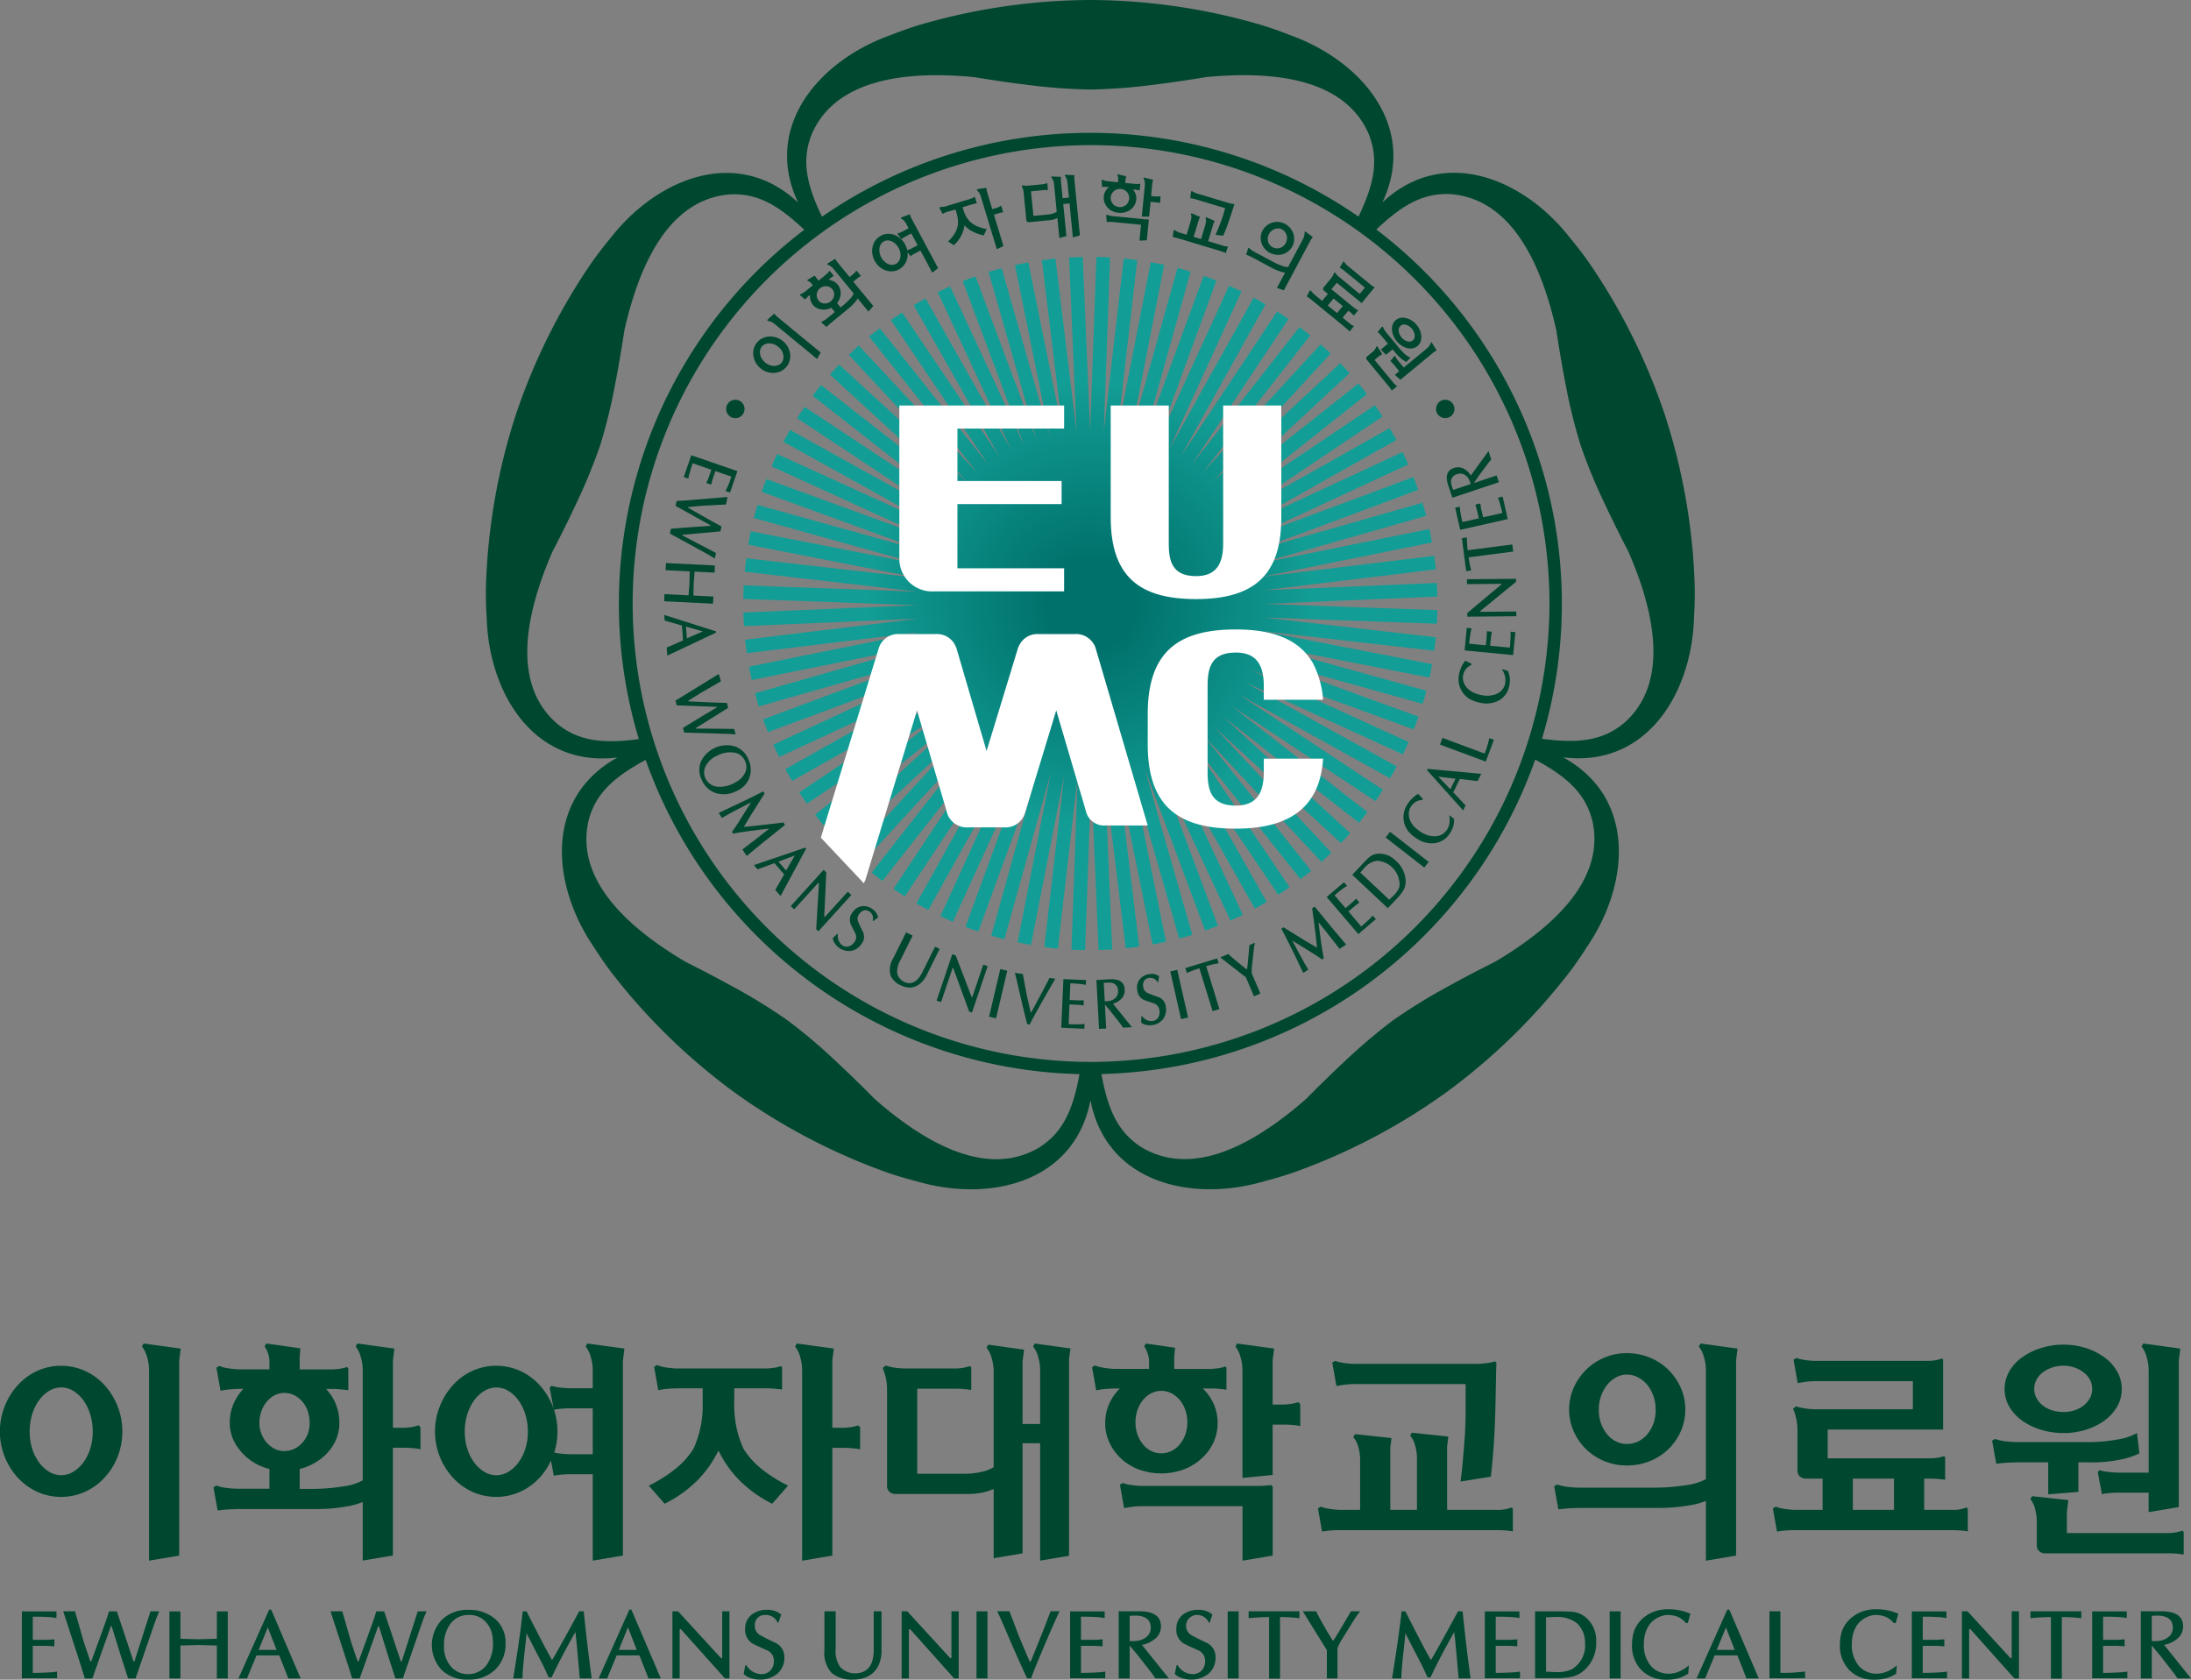 <svg xmlns="http://www.w3.org/2000/svg" width="180" height="138" viewBox="0 0 180 138">
    <rect x="0" y="0" width="180" height="138" fill="#808080" stroke="none"/>
    <defs>
        <radialGradient id="1cex9t292a" cx=".5" cy=".501" r=".509" gradientUnits="objectBoundingBox">
            <stop offset=".119" stop-color="#00716b"/>
            <stop offset=".642" stop-color="#129e96"/>
        </radialGradient>
    </defs>
    <g data-name="그룹 1793">
        <g data-name="그룹 1792">
            <path data-name="패스 36919" d="M225.561 610.487v1.9H226.768c.06 0 .128-.006.2-.012.174-.015.3-.023.365-.023v.569c-.069 0-.19-.008-.365-.024-.074 0-.141-.009-.2-.011s-.111-.006-.154-.006h-1.053v2.22q.133.009.447 0c.209-.006.479-.016.812-.032a4.823 4.823 0 0 0 .735-.072v.548h-2.89v-5.488h2.842v.545a5.022 5.022 0 0 0-.72-.086l-.562-.024z" transform="translate(-222.868 -477.665)" style="fill:#00472f"/>
            <path data-name="패스 36920" d="m229.56 614.5-1.449-4.458h.966l.1.355c.04.141.089.31.146.5l.476 1.661.538 1.6h.079q.618-1.685.982-2.7t.475-1.407h.642c.137.4.318.944.546 1.624s.5 1.513.823 2.488h.08c.041-.149.088-.3.138-.452s.1-.312.155-.476l1.021-3.185H236c-.074.169-.146.339-.214.512s-.132.343-.19.524l-1.544 4.48h-.609q-.247-.74-.583-1.809t-.772-2.491h-.063l-1.521 4.3h-.617l-.135-.44-.192-.626z" transform="translate(-222.917 -477.665)" style="fill:#00472f"/>
            <path data-name="패스 36921" d="M240.859 612.3v-2.245h.894v5.509h-.894v-2.71l-.991-.027c-.247-.008-.416-.014-.506-.014s-.252.006-.5.014l-1 .027v2.71h-.9v-5.509h.9v2.245l1 .029q.376.012.5.012t.506-.012z" transform="translate(-223.042 -477.665)" style="fill:#00472f"/>
            <path data-name="패스 36922" d="m245.4 609.9 2.423 5.659h-1.013l-.744-1.895h-1.869q-.633 1.556-.784 1.895h-.7l2.527-5.659zm.444 3.313-.721-1.849-.752 1.849z" transform="translate(-223.123 -477.662)" style="fill:#00472f"/>
            <path data-name="패스 36923" d="m251.834 614.5-1.449-4.458h.966c.027.094.059.214.1.355s.089.31.147.5l.475 1.661.538 1.6h.079q.618-1.685.983-2.7t.474-1.407h.642c.137.4.319.944.546 1.624s.5 1.513.824 2.488h.079c.041-.149.088-.3.138-.452s.1-.312.155-.476l1.021-3.185h.721c-.074.169-.145.339-.214.512s-.131.343-.189.524l-1.544 4.48h-.61q-.247-.74-.583-1.809t-.772-2.491h-.061l-1.52 4.3h-.618l-.135-.44-.193-.626z" transform="translate(-223.232 -477.665)" style="fill:#00472f"/>
            <path data-name="패스 36924" d="M261.8 615.654a2.987 2.987 0 0 1-2.154-.782 3.016 3.016 0 0 1 .048-4.175 3.024 3.024 0 0 1 2.122-.773 3.317 3.317 0 0 1 2.1.656 2.507 2.507 0 0 1 .966 2.1 2.844 2.844 0 0 1-.855 2.16 3.08 3.08 0 0 1-2.227.814zm2.058-2.926a3.863 3.863 0 0 0-.1-.876 1.98 1.98 0 0 0-.361-.768 1.783 1.783 0 0 0-1.512-.741 1.823 1.823 0 0 0-1.5.686 2.851 2.851 0 0 0-.554 1.85 2.425 2.425 0 0 0 .6 1.741 1.829 1.829 0 0 0 1.394.585 1.856 1.856 0 0 0 1.615-.926 3.019 3.019 0 0 0 .415-1.551z" transform="translate(-223.351 -477.663)" style="fill:#00472f"/>
            <path data-name="패스 36925" d="M271.03 610.043h.373q.18 1.761.348 3.135c.111.915.214 1.708.309 2.382h-.981q-.136-1.54-.222-2.485t-.144-1.325q-1.3 2.32-1.947 3.727h-.238l-.428-.919c-.111-.221-.282-.555-.514-1s-.526-1.019-.879-1.715c-.022.242-.049.522-.084.835l-.115 1.045q-.064.611-.1 1.069a10.62 10.62 0 0 0-.035.773h-.76q.3-1.885.495-3.26t.281-2.257h.317q.673 1.335 1.192 2.332c.345.665.648 1.223.906 1.676q.349-.591.9-1.588c.374-.668.815-1.477 1.326-2.425z" transform="translate(-223.447 -477.665)" style="fill:#00472f"/>
            <path data-name="패스 36926" d="m275.415 609.9 2.422 5.659h-1.013l-.744-1.895h-1.869q-.633 1.556-.783 1.895h-.7l2.526-5.659zm.443 3.313-.72-1.849-.753 1.849z" transform="translate(-223.548 -477.662)" style="fill:#00472f"/>
            <path data-name="패스 36927" d="M283.563 610.043v5.517h-.371l-3.62-4.046h-.1v4.046h-.593v-5.517h.459l3.53 3.851h.1v-3.851z" transform="translate(-223.635 -477.665)" style="fill:#00472f"/>
            <path data-name="패스 36928" d="M284.954 614.469h.079a1.478 1.478 0 0 0 1.315.736 1.012 1.012 0 0 0 .7-.337 1.1 1.1 0 0 0 .246-.74.907.907 0 0 0-.554-.876c-.211-.1-.414-.187-.609-.277s-.383-.178-.562-.269a1.3 1.3 0 0 1-.633-1.232 1.413 1.413 0 0 1 .544-1.163 1.963 1.963 0 0 1 1.26-.386 1.683 1.683 0 0 1 1.156.386l-.222.656h-.078a1.029 1.029 0 0 0-1.008-.622.8.8 0 0 0-.855.868.84.84 0 0 0 .5.823q.609.332 1.219.607a1.282 1.282 0 0 1 .706 1.179 1.7 1.7 0 0 1-.58 1.351 2.244 2.244 0 0 1-1.457.482 2.336 2.336 0 0 1-.7-.117 1.482 1.482 0 0 1-.609-.349z" transform="translate(-223.719 -477.663)" style="fill:#00472f"/>
            <path data-name="패스 36929" d="M292.469 610.043v3.092a2.271 2.271 0 0 0 .372 1.487 1.667 1.667 0 0 0 1.2.522q1.615-.009 1.552-2.089v-3.012h.642v3.211a2.972 2.972 0 0 1-.164 1.031 1.951 1.951 0 0 1-1.207 1.215 2.861 2.861 0 0 1-.983.157 2.548 2.548 0 0 1-1.756-.561 2.391 2.391 0 0 1-.58-1.827v-3.226z" transform="translate(-223.814 -477.665)" style="fill:#00472f"/>
            <path data-name="패스 36930" d="M302.665 610.043v5.517h-.373l-3.618-4.046h-.1v4.046h-.595v-5.517h.459l3.531 3.851h.1v-3.851z" transform="translate(-223.905 -477.665)" style="fill:#00472f"/>
            <path data-name="패스 36931" d="M304.217 615.56v-5.509h.9v5.509z" transform="translate(-223.993 -477.665)" style="fill:#00472f"/>
            <path data-name="패스 36932" d="m309.809 611.4.523-1.361h.736c-.075.143-.205.428-.4.863s-.443 1.013-.76 1.745c-.326.772-.589 1.394-.783 1.875s-.327.824-.4 1.033h-.324q-.253-.527-.612-1.326t-.829-1.882q-.436-1.022-.689-1.593a12.596 12.596 0 0 0-.332-.716h1.006c.037.091.08.2.127.329s.105.28.174.454l.538 1.414.823 1.93h.087c.016-.026.116-.269.3-.728s.461-1.137.815-2.037z" transform="translate(-224.018 -477.665)" style="fill:#00472f"/>
            <path data-name="패스 36933" d="M312.911 610.487v1.9h1.208c.055 0 .127-.006.2-.012a5.2 5.2 0 0 1 .366-.023v.569c-.07 0-.191-.008-.366-.024-.074 0-.141-.009-.2-.011s-.112-.006-.155-.006h-1.053v2.22c.091.006.239.006.449 0s.478-.016.811-.032a4.824 4.824 0 0 0 .735-.072v.548h-2.889v-5.488h2.841v.545a4.896 4.896 0 0 0-.72-.086l-.563-.024z" transform="translate(-224.104 -477.665)" style="fill:#00472f"/>
            <path data-name="패스 36934" d="M320.191 615.56h-1.1c-.059-.082-.129-.184-.215-.3s-.185-.25-.3-.4l-.957-1.225-.65-.774v2.7h-.9v-5.517h1.679q1.789 0 1.789 1.226a1.3 1.3 0 0 1-.523 1.067 2.335 2.335 0 0 1-1.038.466zm-3.223-5.144v2.07a2.794 2.794 0 0 0 .761-.04 1.451 1.451 0 0 0 .7-.365.96.96 0 0 0 .268-.717c0-.522-.3-.835-.9-.942a2.283 2.283 0 0 0-.355-.024q-.214.002-.474.018z" transform="translate(-224.161 -477.665)" style="fill:#00472f"/>
            <path data-name="패스 36935" d="M320.891 614.469h.079a1.477 1.477 0 0 0 1.315.736 1.014 1.014 0 0 0 .7-.337 1.1 1.1 0 0 0 .245-.74.908.908 0 0 0-.554-.876c-.212-.1-.415-.187-.61-.277s-.383-.178-.562-.269a1.3 1.3 0 0 1-.633-1.232 1.414 1.414 0 0 1 .545-1.163 1.961 1.961 0 0 1 1.26-.386 1.683 1.683 0 0 1 1.156.386l-.223.656h-.079a1.024 1.024 0 0 0-1.006-.622.891.891 0 0 0-.357 1.691q.611.332 1.221.607a1.28 1.28 0 0 1 .7 1.179 1.7 1.7 0 0 1-.579 1.351 2.25 2.25 0 0 1-1.458.482 2.345 2.345 0 0 1-.7-.117 1.5 1.5 0 0 1-.61-.349z" transform="translate(-224.227 -477.663)" style="fill:#00472f"/>
            <path data-name="패스 36936" d="M325.149 615.56v-5.509h.9v5.509z" transform="translate(-224.289 -477.665)" style="fill:#00472f"/>
            <path data-name="패스 36937" d="M329.474 610.518v5.06h-.9v-5.06a16.72 16.72 0 0 0-1.679.094v-.569h4.173v.569a13.755 13.755 0 0 0-1.594-.094z" transform="translate(-224.314 -477.665)" style="fill:#00472f"/>
            <path data-name="패스 36938" d="M334.257 613.088v2.471h-.871v-2.322l-1.98-3.195h1.094q.22.466.735 1.351c.17.3.307.531.416.708s.188.3.242.369q.118-.1 1.473-2.428h.759a8.637 8.637 0 0 0-.57.807l-.885 1.43a3.868 3.868 0 0 0-.413.809z" transform="translate(-224.378 -477.665)" style="fill:#00472f"/>
            <path data-name="패스 36939" d="M344.269 610.043h.372q.182 1.761.348 3.135c.11.915.214 1.708.31 2.382h-.984q-.133-1.54-.221-2.485a29.222 29.222 0 0 0-.143-1.325q-1.3 2.32-1.948 3.727h-.237l-.428-.919c-.11-.221-.283-.555-.516-1s-.525-1.019-.879-1.715c-.021.242-.047.522-.082.835l-.115 1.045q-.064.611-.1 1.069a9.652 9.652 0 0 0-.036.773h-.761q.3-1.885.495-3.26c.128-.913.224-1.664.282-2.257h.315q.673 1.335 1.194 2.332c.344.665.646 1.223.906 1.676.231-.394.533-.924.9-1.588s.815-1.477 1.328-2.425z" transform="translate(-224.483 -477.665)" style="fill:#00472f"/>
            <path data-name="패스 36940" d="M347.473 610.487v1.9h1.209c.061 0 .128-.006.2-.012.174-.015.3-.023.364-.023v.569c-.068 0-.19-.008-.364-.024-.074 0-.143-.009-.2-.011s-.112-.006-.155-.006h-1.054v2.22c.091.006.239.006.449 0s.479-.016.812-.032a4.823 4.823 0 0 0 .735-.072v.548h-2.89v-5.488h2.842v.545a4.99 4.99 0 0 0-.721-.086l-.563-.024z" transform="translate(-224.593 -477.665)" style="fill:#00472f"/>
            <path data-name="패스 36941" d="M350.765 615.539v-5.488h1.82c.327 0 .592 0 .793.008s.343.013.428.025a1.956 1.956 0 0 1 1.11.45 2.451 2.451 0 0 1 .869 2.009 2.964 2.964 0 0 1-1.021 2.378 2.354 2.354 0 0 1-1.156.538 7.382 7.382 0 0 1-1.281.081zm.9-5V615l.478.027c.135.008.246.014.335.014a2.92 2.92 0 0 0 1.284-.222 2.271 2.271 0 0 0 1.109-2.15 2.2 2.2 0 0 0-.654-1.634 2.6 2.6 0 0 0-1.739-.525c-.072 0-.176 0-.312.007z" transform="translate(-224.652 -477.665)" style="fill:#00472f"/>
            <path data-name="패스 36942" d="M356.981 615.56v-5.509h.9v5.509z" transform="translate(-224.74 -477.665)" style="fill:#00472f"/>
            <path data-name="패스 36943" d="M363.461 615.163a3 3 0 0 1-.819.377 3.455 3.455 0 0 1-1.017.121 2.767 2.767 0 0 1-2.019-.8 2.833 2.833 0 0 1-.759-2.128 3.309 3.309 0 0 1 .192-1.138 2.5 2.5 0 0 1 .622-.909 2.868 2.868 0 0 1 .951-.6 3.283 3.283 0 0 1 1.21-.214 4.8 4.8 0 0 1 .892.083 4.27 4.27 0 0 1 .923.288l-.207.759-.166.008a1.058 1.058 0 0 0-.2-.22 2.655 2.655 0 0 0-.281-.206 1.745 1.745 0 0 0-.5-.187 2.376 2.376 0 0 0-.486-.052 1.66 1.66 0 0 0-.476.068 2.21 2.21 0 0 0-.412.175 2.065 2.065 0 0 0-.347.244 2.007 2.007 0 0 0-.277.29 2.517 2.517 0 0 0-.348.717 3.175 3.175 0 0 0-.12.927 2.6 2.6 0 0 0 .572 1.755 1.812 1.812 0 0 0 .585.454 2.036 2.036 0 0 0 .769.194 2.279 2.279 0 0 0 .889-.147 2.892 2.892 0 0 0 .883-.541z" transform="translate(-224.766 -477.662)" style="fill:#00472f"/>
            <path data-name="패스 36944" d="m366.911 609.9 2.422 5.659h-1.012l-.745-1.895h-1.868c-.422 1.037-.685 1.67-.784 1.895h-.7l2.525-5.659zm.443 3.313-.72-1.849-.753 1.849z" transform="translate(-224.842 -477.662)" style="fill:#00472f"/>
            <path data-name="패스 36945" d="M371.194 610.043v5.057c.3.009.618.008.954-.012s.691-.05 1.074-.093v.548H370.3v-5.5z" transform="translate(-224.928 -477.665)" style="fill:#00472f"/>
            <path data-name="패스 36946" d="M380.787 615.163a2.992 2.992 0 0 1-.82.377 3.449 3.449 0 0 1-1.016.121 2.769 2.769 0 0 1-2.02-.8 2.837 2.837 0 0 1-.759-2.128 3.333 3.333 0 0 1 .193-1.138 2.5 2.5 0 0 1 .621-.909 2.882 2.882 0 0 1 .952-.6 3.282 3.282 0 0 1 1.21-.214 4.81 4.81 0 0 1 .892.083 4.3 4.3 0 0 1 .922.288l-.206.759-.167.008a.982.982 0 0 0-.2-.22 2.755 2.755 0 0 0-.281-.206 1.74 1.74 0 0 0-.495-.187 2.39 2.39 0 0 0-.486-.052 1.65 1.65 0 0 0-.476.068 2.111 2.111 0 0 0-.41.175 2.015 2.015 0 0 0-.35.244 2.063 2.063 0 0 0-.276.29 2.573 2.573 0 0 0-.349.717 3.213 3.213 0 0 0-.118.927 2.605 2.605 0 0 0 .57 1.755 1.826 1.826 0 0 0 .586.454 2.036 2.036 0 0 0 .767.194 2.3 2.3 0 0 0 .892-.147 2.907 2.907 0 0 0 .881-.541z" transform="translate(-225.011 -477.662)" style="fill:#00472f"/>
            <path data-name="패스 36947" d="M383.057 610.487v1.9H384.266c.062 0 .126-.006.2-.012.174-.015.3-.023.364-.023v.569c-.067 0-.19-.008-.364-.024-.075 0-.142-.009-.2-.011s-.113-.006-.156-.006h-1.053v2.22c.089.006.239.006.447 0s.481-.016.812-.032a4.85 4.85 0 0 0 .737-.072v.548h-2.892v-5.488h2.843v.545a4.99 4.99 0 0 0-.721-.086l-.562-.024z" transform="translate(-225.096 -477.665)" style="fill:#00472f"/>
            <path data-name="패스 36948" d="M391.02 610.043v5.517h-.373l-3.619-4.046h-.1v4.046h-.594v-5.517h.46l3.53 3.851h.1v-3.851z" transform="translate(-225.155 -477.665)" style="fill:#00472f"/>
            <path data-name="패스 36949" d="M394.623 610.518v5.06h-.894v-5.06a16.671 16.671 0 0 0-1.678.094v-.569h4.173v.569a13.813 13.813 0 0 0-1.601-.094z" transform="translate(-225.236 -477.665)" style="fill:#00472f"/>
            <path data-name="패스 36950" d="M398.086 610.487v1.9h1.208c.06 0 .127-.006.2-.012.175-.015.3-.023.364-.023v.569c-.067 0-.189-.008-.364-.024-.074 0-.141-.009-.2-.011s-.113-.006-.155-.006h-1.053v2.22c.088.006.239.006.447 0s.48-.016.812-.032a4.848 4.848 0 0 0 .736-.072v.548h-2.891v-5.488h2.843v.545a4.968 4.968 0 0 0-.72-.086l-.563-.024z" transform="translate(-225.309 -477.665)" style="fill:#00472f"/>
            <path data-name="패스 36951" d="M405.366 615.56h-1.1c-.059-.082-.13-.184-.214-.3s-.185-.25-.3-.4l-.957-1.225-.65-.774v2.7h-.9v-5.517h1.679q1.789 0 1.79 1.226a1.3 1.3 0 0 1-.523 1.067 2.336 2.336 0 0 1-1.037.466zm-3.224-5.144v2.07a2.772 2.772 0 0 0 .759-.04 1.448 1.448 0 0 0 .7-.365.96.96 0 0 0 .268-.717c0-.522-.3-.835-.9-.942a2.312 2.312 0 0 0-.356-.024c-.142.002-.296.002-.471.018z" transform="translate(-225.366 -477.665)" style="fill:#00472f"/>
        </g>
    </g>
    <g data-name="그룹 1798">
        <path data-name="패스 36952" d="M360.253 509.831v-.006a50.268 50.268 0 0 0-6.312-12.723 31.973 31.973 0 0 0-1.481-1.93c-3.811-4.948-10.439-7.713-15.474-2.993 2.935-6.24-1.745-11.676-7.639-13.764-.729-.29-1.5-.563-2.294-.809a50.441 50.441 0 0 0-14.072-2.057 50.61 50.61 0 0 0-14.069 2.061c-.8.248-1.565.521-2.3.811-5.9 2.09-10.573 7.528-7.632 13.768-5.04-4.718-11.663-1.953-15.474 3-.5.6-1 1.248-1.482 1.928a50.43 50.43 0 0 0-6.306 12.725v.006a50.422 50.422 0 0 0-2.384 14c-.011.835.013 1.648.063 2.43.17 6.242 3.9 12.365 10.758 11.5-6.05 3.325-5.466 10.471-1.926 15.619a31.65 31.65 0 0 0 1.381 2 50.378 50.378 0 0 0 10.174 9.921 50.436 50.436 0 0 0 12.6 6.592c.792.264 1.573.5 2.335.69 6 1.767 12.984.114 14.281-6.659 1.3 6.773 8.288 8.423 14.284 6.655a34.58 34.58 0 0 0 2.335-.694 50.475 50.475 0 0 0 12.592-6.594 50.375 50.375 0 0 0 10.169-9.923q.751-1 1.381-2c3.536-5.15 4.121-12.292-1.929-15.617 6.853.857 10.584-5.266 10.752-11.509.049-.782.071-1.594.062-2.428a50.259 50.259 0 0 0-2.393-14zM290.1 486.582c1.379-3.217 4.838-4.854 10.274-4.856.958 0 1.989.054 3.062.159 1.532.252 2.991.466 4.333.629a46.309 46.309 0 0 0 5.211.391 45.728 45.728 0 0 0 5.212-.395c1.342-.163 2.8-.375 4.334-.631 1.073-.1 2.1-.155 3.062-.155 5.435 0 8.9 1.632 10.275 4.849.86 2.146.416 4.149-.842 6.773a38.7 38.7 0 0 0-44.076.01c-1.262-2.626-1.707-4.629-.845-6.774zm-20.942 48.4c-2.639-2.3-3.128-6.095-1.448-11.258.295-.91.663-1.87 1.092-2.856.717-1.379 1.37-2.7 1.94-3.922a45.764 45.764 0 0 0 1.983-4.825 45.186 45.186 0 0 0 1.238-5.071c.257-1.323.506-2.775.738-4.308.233-1.05.5-2.045.8-2.955 1.676-5.162 4.3-7.943 7.794-8.261 2.311-.152 4.08.889 6.192 2.9a38.6 38.6 0 0 0-13.59 41.848c-2.907.384-4.958.19-6.743-1.292zm39.633 34.841c-3.01 1.791-6.771 1.087-11.17-2.1a32.035 32.035 0 0 1-2.387-1.922 98.227 98.227 0 0 0-3.135-3.052 45.846 45.846 0 0 0-3.984-3.372 46.067 46.067 0 0 0-4.447-2.743 104.523 104.523 0 0 0-3.879-2.032 31.387 31.387 0 0 1-2.568-1.67c-4.4-3.187-6.235-6.541-5.459-9.952.571-2.247 2.117-3.608 4.695-5a38.8 38.8 0 0 0 35.643 25.815c-.525 2.891-1.344 4.788-3.312 6.028zm4.2-7.03a37.66 37.66 0 1 1 37.719-37.658 37.733 37.733 0 0 1-37.723 37.659zm41.239-19.836c.776 3.409-1.058 6.763-5.458 9.954a31.387 31.387 0 0 1-2.567 1.673 100.573 100.573 0 0 0-3.874 2.031 46.5 46.5 0 0 0-4.446 2.741 45.823 45.823 0 0 0-3.985 3.376c-.989.92-2.041 1.947-3.132 3.052a30.884 30.884 0 0 1-2.385 1.922c-4.4 3.192-8.159 3.9-11.17 2.109-1.97-1.24-2.788-3.135-3.312-6.027a38.8 38.8 0 0 0 35.638-25.831c2.569 1.39 4.118 2.754 4.688 5.001zm2.6-8c-1.785 1.484-3.837 1.678-6.735 1.288a38.606 38.606 0 0 0-13.609-41.841c2.111-2.009 3.881-3.051 6.192-2.9 3.489.315 6.117 3.093 7.8 8.254.3.911.565 1.906.8 2.955.233 1.534.479 2.986.739 4.31a45.163 45.163 0 0 0 1.239 5.07 45.2 45.2 0 0 0 1.985 4.827 103.114 103.114 0 0 0 1.938 3.919c.43.986.8 1.946 1.1 2.857 1.673 5.173 1.182 8.963-1.454 11.266z" transform="translate(-223.414 -475.549)" style="fill:#00472f"/>
        <path data-name="패스 36953" d="M333.881 545.153c.258-.27.512-.542.76-.823l-10.436-9.566 11.161 8.722c.237-.286.468-.58.694-.878l-11.16-8.726 11.815 7.824c.212-.308.419-.617.62-.93l-11.8-7.813 12.377 6.865c.189-.322.375-.645.55-.974l-12.406-6.883 12.916 5.893c.163-.337.314-.677.464-1.02l-12.919-5.894 13.344 4.865c.136-.347.266-.7.387-1.051l-13.319-4.854 13.666 3.8c.109-.355.213-.714.307-1.075l-13.68-3.8 13.934 2.719c.08-.364.15-.729.215-1.1l-13.946-2.721 14.12 1.62c.049-.369.1-.738.133-1.111l-14.113-1.62 14.2.509c.021-.371.03-.743.037-1.118l-14.216-.51 14.216-.605c-.008-.375-.02-.748-.041-1.117l-14.212.6 14.127-1.716a26.645 26.645 0 0 0-.136-1.109l-14.13 1.718 13.952-2.819a30.073 30.073 0 0 0-.216-1.1h-.007l-13.937 2.816 13.674-3.9h.012a31 31 0 0 0-.306-1.076h-.015l-13.656 3.895 13.308-4.951.012-.006c-.123-.353-.254-.7-.39-1.047h-.014l-13.345 4.966 12.915-6a.062.062 0 0 0 .015-.01c-.149-.339-.3-.678-.465-1.013a.126.126 0 0 0-.022.008l-12.9 5.99 12.392-6.982a.15.15 0 0 0 .021-.016 29.062 29.062 0 0 0-.552-.969.181.181 0 0 1-.02.01l-12.406 6.991 11.816-7.941.02-.016c-.2-.311-.407-.62-.62-.924a.129.129 0 0 1-.023.012l-11.814 7.939 11.155-8.841c.007-.006.012-.014.02-.02-.225-.3-.453-.589-.688-.876l-.03.019-11.147 8.835 10.418-9.68a.27.27 0 0 0 .023-.024 26.46 26.46 0 0 0-.76-.815.3.3 0 0 0-.025.02l-10.414 9.673 9.619-10.458c.01-.01.014-.02.023-.029a27.752 27.752 0 0 0-.817-.755.346.346 0 0 0-.031.027l-9.624 10.464 8.773-11.186a.294.294 0 0 0 .024-.04q-.429-.351-.872-.687c-.011.014-.026.024-.036.037l-8.773 11.19 7.868-11.844a.391.391 0 0 0 .024-.044c-.3-.212-.61-.415-.924-.617-.011.015-.024.027-.035.042l-7.871 11.848 6.915-12.424a.477.477 0 0 0 .025-.058 30.23 30.23 0 0 0-.964-.544.562.562 0 0 0-.038.056l-6.909 12.415 5.911-12.917a.678.678 0 0 0 .025-.071 29.557 29.557 0 0 0-1.007-.46.459.459 0 0 0-.039.066l-5.907 12.909 4.875-13.332c.008-.025.013-.05.02-.075q-.515-.2-1.038-.383l-.035.073-4.879 13.342 3.816-13.681a.709.709 0 0 0 .015-.087 25.9 25.9 0 0 0-1.061-.3.575.575 0 0 0-.035.089l-3.818 13.691 2.731-13.949a.351.351 0 0 0 .009-.091 32.835 32.835 0 0 0-1.083-.209.482.482 0 0 0-.025.084l-2.734 13.961 1.629-14.131a.465.465 0 0 0 0-.091 33.24 33.24 0 0 0-1.093-.131.947.947 0 0 0-.02.094l-1.625 14.096.511-14.177a.544.544 0 0 0-.007-.1 25.102 25.102 0 0 0-1.1-.034.533.533 0 0 0-.014.092l-.511 14.2-.607-14.2a.447.447 0 0 0-.013-.092c-.367.008-.735.019-1.1.04a.472.472 0 0 0-.006.1l.605 14.19-1.719-14.1a.558.558 0 0 0-.024-.1c-.367.038-.73.087-1.09.138a.38.38 0 0 0 0 .1l1.719 14.1-2.822-13.923a.73.73 0 0 0-.031-.1q-.544.1-1.08.216a.487.487 0 0 0 .01.1l2.82 13.913-3.9-13.647a.51.51 0 0 0-.04-.1c-.356.094-.708.193-1.058.3a.47.47 0 0 0 .02.105L308.867 512l-4.97-13.312a.763.763 0 0 0-.047-.094c-.347.123-.689.252-1.029.387a.713.713 0 0 0 .026.1l4.978 13.332-6.01-12.9a.623.623 0 0 0-.051-.087c-.336.15-.669.3-1 .462.01.033.021.065.034.1l6 12.872-6.99-12.364a.624.624 0 0 0-.058-.083c-.323.175-.64.359-.955.546a.681.681 0 0 0 .038.088l7 12.375-7.949-11.791a.488.488 0 0 0-.058-.069q-.463.3-.914.615a.5.5 0 0 0 .043.079l7.952 11.8-8.854-11.138a.636.636 0 0 0-.062-.064c-.292.223-.582.448-.865.681a.428.428 0 0 0 .05.079l8.85 11.132-9.7-10.406a.725.725 0 0 0-.065-.057c-.276.246-.541.5-.805.755a.571.571 0 0 0 .048.065l9.7 10.409-10.489-9.616a.431.431 0 0 0-.065-.048c-.253.266-.5.536-.747.812a.342.342 0 0 0 .053.059l10.485 9.612-11.208-8.761a.653.653 0 0 0-.069-.043c-.233.285-.462.573-.683.866a.512.512 0 0 0 .062.06l11.194 8.751-11.847-7.848a.742.742 0 0 0-.073-.038c-.21.3-.411.611-.609.92a.478.478 0 0 0 .061.05l11.87 7.86-12.451-6.907a.56.56 0 0 0-.071-.03c-.185.319-.366.638-.539.963a.449.449 0 0 0 .067.046l12.433 6.9-12.938-5.9a.575.575 0 0 0-.079-.028c-.16.331-.309.667-.454 1.006a.739.739 0 0 0 .069.04l12.923 5.9-13.346-4.865a.479.479 0 0 0-.076-.02c-.13.342-.257.69-.377 1.038a.423.423 0 0 0 .068.032l13.369 4.873-13.71-3.81a.406.406 0 0 0-.075-.013c-.106.351-.208.7-.3 1.063.026.009.048.021.074.029l13.7 3.808-13.956-2.724a.366.366 0 0 0-.072 0c-.076.357-.142.72-.2 1.084a.324.324 0 0 0 .062.02l13.958 2.724-14.129-1.62a.317.317 0 0 0-.061 0 30.83 30.83 0 0 0-.127 1.1.311.311 0 0 0 .059.012l14.136 1.624-14.219-.511h-.063c-.018.368-.025.738-.03 1.109a.489.489 0 0 0 .052.006l14.217.512-14.213.6-.048.008c.012.371.026.742.048 1.109h.047l14.215-.606-14.122 1.718c-.018 0-.034.008-.05.011.038.369.09.738.142 1.1a.226.226 0 0 0 .044 0l14.115-1.716-13.938 2.817a.189.189 0 0 0-.036.012c.067.364.142.728.223 1.088a.262.262 0 0 0 .038 0l13.935-2.816-13.671 3.9-.035.013c.1.36.2.718.306 1.069h.036l13.689-3.9-13.341 4.964a.173.173 0 0 1-.025.011c.124.352.258.7.4 1.04h.02l13.342-4.964-12.908 5.994-.015.008c.152.34.308.676.473 1.009h.013l12.92-6-12.409 6.992-.011.008c.179.329.367.65.558.968l12.382-6.979-11.794 7.924c.205.313.416.623.632.926l11.8-7.925-11.137 8.826c.228.293.458.588.7.874l11.135-8.826-10.406 9.669c.25.279.508.547.769.815l10.4-9.666-9.621 10.416c.272.255.546.509.826.755l9.6-10.44-8.751 11.162c.289.234.582.466.881.692l8.754-11.163-7.846 11.809c.307.212.619.415.936.615l7.837-11.794-6.886 12.37c.323.186.651.369.98.544l6.893-12.382-5.9 12.887q.507.244 1.022.462l5.9-12.888-4.866 13.307c.349.135.7.261 1.055.383l4.863-13.3-3.8 13.639c.358.108.716.212 1.079.3l3.806-13.651-2.72 13.9c.363.077.732.144 1.1.208l2.723-13.9-1.627 14.085c.371.047.74.094 1.113.128l1.626-14.11-.511 14.194c.372.02.746.028 1.122.033l.508-14.132.6 14.126c.375-.01.749-.024 1.121-.048l-.605-14.151 1.712 14.06c.374-.036.741-.089 1.111-.141l-1.712-14.05 2.812 13.87c.369-.066.734-.141 1.1-.222l-2.808-13.847 3.891 13.59c.364-.1.724-.2 1.08-.306l-3.9-13.62 4.953 13.267c.354-.123.7-.256 1.051-.395l-4.943-13.246 5.97 12.817c.342-.151.68-.306 1.017-.471l-5.978-12.834 6.968 12.328c.33-.176.652-.365.972-.555l-6.961-12.315 7.907 11.73q.472-.3.93-.625l-7.909-11.732 8.808 11.079c.3-.227.592-.455.878-.693l-8.82-11.094 9.663 10.365c.279-.248.55-.5.819-.763l-9.633-10.337z" transform="translate(-223.718 -475.887)" style="fill:url(#1cex9t292a)"/>
        <path data-name="패스 36954" d="M284.866 509.673a.756.756 0 1 1-.756-.757.756.756 0 0 1 .756.757z" transform="translate(-223.698 -476.074)" style="fill:#00472f"/>
        <path data-name="패스 36955" d="M342.513 509.673a.755.755 0 1 0 .755-.757.754.754 0 0 0-.755.757z" transform="translate(-224.535 -476.074)" style="fill:#00472f"/>
        <g data-name="그룹 1794">
            <path data-name="패스 36956" d="M285.921 504.105a1.288 1.288 0 0 1 .452-.356 1.4 1.4 0 0 1 .556-.142 1.686 1.686 0 0 1 .583.081 1.657 1.657 0 0 1 .542.3 1.631 1.631 0 0 1 .585 1.029 1.436 1.436 0 0 1-.037.568 1.341 1.341 0 0 1-.716.87 1.425 1.425 0 0 1-.553.141 1.619 1.619 0 0 1-1.122-.377 1.638 1.638 0 0 1-.588-1.031 1.457 1.457 0 0 1 .031-.569 1.3 1.3 0 0 1 .267-.514zm2.018 1.66a.633.633 0 0 0 .14-.3.868.868 0 0 0 0-.349 1.016 1.016 0 0 0-.136-.35 1.217 1.217 0 0 0-.271-.309 1.2 1.2 0 0 0-.363-.212 1.111 1.111 0 0 0-.377-.073.889.889 0 0 0-.344.065.673.673 0 0 0-.408.494.912.912 0 0 0 0 .35 1.085 1.085 0 0 0 .143.355 1.282 1.282 0 0 0 .633.521 1.025 1.025 0 0 0 .371.068.922.922 0 0 0 .343-.066.667.667 0 0 0 .269-.193zm3.213-.839-.3.522-3.511-2.89a1.132 1.132 0 0 0-.287-.171.7.7 0 0 0-.263-.061l-.027-.075.564-.52.2.21z" transform="translate(-223.73 -475.961)" style="fill:#00472f"/>
            <path data-name="패스 36957" d="m291.035 498.947.644-.529c.055-.05.1-.094.134-.131a.82.82 0 0 0 .095-.133h.046l.333.4a.578.578 0 0 0-.054.033.774.774 0 0 1-.079.054l-.087.059-.069.054-.15.123a1.232 1.232 0 0 1 .416.123 1.057 1.057 0 0 1 .535.629 1.116 1.116 0 0 1 .051.392 1.312 1.312 0 0 1-.085.4 1.4 1.4 0 0 1-.213.369l.294.357.215-.179a4.562 4.562 0 0 0 .6-.571 1.277 1.277 0 0 0 .259-.4l-1.668-2.029a1.088 1.088 0 0 0-.247-.222.666.666 0 0 0-.246-.112l-.014-.081.655-.4.155.244 1.03 1.254.27-.223a1.6 1.6 0 0 0 .145-.128.935.935 0 0 0 .114-.152l.065.008.333.406a1.3 1.3 0 0 0-.163.1c-.059.04-.114.083-.166.124l-.3.245 1.649 2-.4.454-.891-1.083a1.579 1.579 0 0 1-.242.343 4.076 4.076 0 0 1-.552.529l-1.277 1.047c-.091.073-.172.143-.24.2a3.183 3.183 0 0 0-.235.231l-.43-.365.028-.078a1 1 0 0 0 .221-.109 2 2 0 0 0 .248-.175l.607-.5-.291-.356a1.337 1.337 0 0 1-.4.141 1.382 1.382 0 0 1-.412.006 1.238 1.238 0 0 1-.383-.125 1.024 1.024 0 0 1-.312-.256 1.045 1.045 0 0 1-.2-.391 1.222 1.222 0 0 1-.04-.43l-.1.083a3.43 3.43 0 0 0-.166.154 1.493 1.493 0 0 0-.13.149l-.428-.365.029-.076a.867.867 0 0 0 .2-.092 2.064 2.064 0 0 0 .206-.135l.624-.51-.123-.15a.528.528 0 0 0-.143-.123.849.849 0 0 0-.177-.083l-.009-.075.6-.363.12.172zm.11.632a.734.734 0 0 0-.179.219.727.727 0 0 0-.081.263.711.711 0 0 0 .023.276.7.7 0 0 0 .134.256.579.579 0 0 0 .21.163.694.694 0 0 0 .257.065.776.776 0 0 0 .271-.032.76.76 0 0 0 .246-.137.773.773 0 0 0 .193-.225.751.751 0 0 0 .092-.263.713.713 0 0 0-.015-.264.643.643 0 0 0-.121-.236.725.725 0 0 0-.224-.182.673.673 0 0 0-.265-.077.748.748 0 0 0-.279.034.763.763 0 0 0-.261.139z" transform="translate(-223.785 -475.889)" style="fill:#00472f"/>
            <path data-name="패스 36958" d="m300.938 497.862-.479.369-.972-1.821-.469.25a2.856 2.856 0 0 0-.179.105 1.508 1.508 0 0 0-.156.112l-.253-.314a1.51 1.51 0 0 1-.012.427 1.438 1.438 0 0 1-.366.722 1.246 1.246 0 0 1-.333.254 1.286 1.286 0 0 1-.557.157 1.347 1.347 0 0 1-.553-.085 1.568 1.568 0 0 1-.5-.3 1.708 1.708 0 0 1-.382-.487 1.666 1.666 0 0 1-.191-.586 1.642 1.642 0 0 1 .026-.583 1.351 1.351 0 0 1 .238-.51 1.351 1.351 0 0 1 .99-.529 1.424 1.424 0 0 1 .557.087 1.579 1.579 0 0 1 .5.3 1.727 1.727 0 0 1 .381.484 1.638 1.638 0 0 1 .172.471 1.382 1.382 0 0 0 .21-.074 1.88 1.88 0 0 0 .21-.1l.438-.235-.518-.965-.469.25a9.089 9.089 0 0 0-.178.1 1.5 1.5 0 0 0-.155.114l-.334-.415.013-.062a1.036 1.036 0 0 0 .225-.069 2.228 2.228 0 0 0 .235-.11l.439-.234-.2-.375a1.076 1.076 0 0 0-.2-.267.717.717 0 0 0-.219-.158v-.081l.719-.266.1.27zm-3.465-.352a.636.636 0 0 0 .242-.221.8.8 0 0 0 .121-.318 1.119 1.119 0 0 0 0-.371 1.178 1.178 0 0 0-.136-.388 1.351 1.351 0 0 0-.251-.335 1.179 1.179 0 0 0-.311-.214.813.813 0 0 0-.331-.079.68.68 0 0 0-.321.079.657.657 0 0 0-.241.221.79.79 0 0 0-.12.319 1.107 1.107 0 0 0 .007.377 1.256 1.256 0 0 0 .138.4 1.241 1.241 0 0 0 .248.327 1.115 1.115 0 0 0 .308.21.827.827 0 0 0 .33.075.662.662 0 0 0 .317-.083z" transform="translate(-223.87 -475.831)" style="fill:#00472f"/>
            <path data-name="패스 36959" d="m301.764 493.2-.21.079a1.429 1.429 0 0 0-.177.089l-.257-.507.054-.06a.834.834 0 0 0 .217-.008 2.172 2.172 0 0 0 .243-.045l2.062-.623c.07-.026.128-.048.174-.07a1.023 1.023 0 0 0 .14-.085l.036.02.154.508c-.027 0-.079.013-.156.029s-.138.029-.182.042l-.832.252.058.2a2.925 2.925 0 0 0 .252.593 1.816 1.816 0 0 0 .382.461 2.013 2.013 0 0 0 .544.329 3.418 3.418 0 0 0 .743.206l-.238.524a3.453 3.453 0 0 1-.941-.326 2.41 2.41 0 0 1-.647-.5 2.571 2.571 0 0 1-.251.823 2.974 2.974 0 0 1-.609.807l-.489-.3a3.213 3.213 0 0 0 .5-.58 2.02 2.02 0 0 0 .262-.573 1.706 1.706 0 0 0 .053-.593 3.2 3.2 0 0 0-.123-.631l-.078-.251zm3.842.237.778 2.566-.541.268-1.317-4.347a1.064 1.064 0 0 0-.142-.3.675.675 0 0 0-.185-.2l.02-.079.756-.119.049.283.445 1.469.335-.1a1.311 1.311 0 0 0 .188-.071.944.944 0 0 0 .164-.1l.059.031.151.5a1.292 1.292 0 0 0-.188.029 2.522 2.522 0 0 0-.2.051z" transform="translate(-223.949 -475.796)" style="fill:#00472f"/>
            <path data-name="패스 36960" d="m312.767 495.125-.579.156-.272-2.791-.519.05.259 2.636-.578.156-.162-1.648a1.042 1.042 0 0 1-.239.108 1.759 1.759 0 0 1-.4.077l-1.7.165a.192.192 0 0 1-.132-.036.164.164 0 0 1-.077-.12l-.228-2.327a1.5 1.5 0 0 0-.055-.255 1.394 1.394 0 0 0-.1-.227l.064-.065a1.421 1.421 0 0 0 .214.029 1.622 1.622 0 0 0 .258 0l1.2-.117a.994.994 0 0 0 .337-.093l.034.027.052.538h-.168a1.845 1.845 0 0 0-.185.01l-1.045.1.2 2.019 1.253-.122a1.706 1.706 0 0 0 .364-.077.958.958 0 0 0 .3-.146l-.222-2.269a1.187 1.187 0 0 0-.081-.323.648.648 0 0 0-.145-.228l.035-.076.76.033-.007.286.143 1.469.519-.05-.122-1.247a1.087 1.087 0 0 0-.082-.324.707.707 0 0 0-.143-.23l.034-.073.761.031-.008.288z" transform="translate(-224.047 -475.779)" style="fill:#00472f"/>
            <path data-name="패스 36961" d="m316.581 490.807.868.085h.187a.8.8 0 0 0 .16-.025l.027.033-.052.521-.155-.032a1.753 1.753 0 0 0-.184-.029l-.215-.022a1.211 1.211 0 0 1 .221.387 1.121 1.121 0 0 1-.1.919 1.21 1.21 0 0 1-.321.357 1.288 1.288 0 0 1-.452.218 1.53 1.53 0 0 1-1.047-.1 1.266 1.266 0 0 1-.637-.712 1.106 1.106 0 0 1-.057-.486 1.061 1.061 0 0 1 .136-.436 1.19 1.19 0 0 1 .291-.337l-.145-.015c-.087 0-.16-.006-.225-.006a1.244 1.244 0 0 0-.2.011l-.043-.559.074-.034a.855.855 0 0 0 .2.075 2.414 2.414 0 0 0 .242.05l.832.081.021-.225a.554.554 0 0 0-.013-.188.782.782 0 0 0-.067-.183l.046-.059.682.165-.037.208zm1.172 4.743.129-1.306-2.418-.236a1.2 1.2 0 0 0-.207 0c-.074 0-.137.007-.192.013l-.045-.567.075-.035a.74.74 0 0 0 .184.065 1.916 1.916 0 0 0 .239.046l2.632.258c.066.008.127.011.183.013s.107 0 .15 0l.038.038-.165 1.678zm-1.532-4.251a.734.734 0 0 0-.3.03.759.759 0 0 0-.253.136.769.769 0 0 0-.184.223.72.72 0 0 0-.087.286.707.707 0 0 0 .031.3.786.786 0 0 0 .135.25.728.728 0 0 0 .225.18.8.8 0 0 0 .288.085.807.807 0 0 0 .3-.027.762.762 0 0 0 .257-.133.781.781 0 0 0 .186-.22.743.743 0 0 0 .086-.284.757.757 0 0 0-.03-.3.725.725 0 0 0-.138-.254.854.854 0 0 0-.227-.183.722.722 0 0 0-.289-.088zm2.445 1.063-.12 1.208h-.6l.25-2.555a1.178 1.178 0 0 0-.017-.333.678.678 0 0 0-.1-.251l.049-.066.743.179-.063.28-.1 1.061.349.034a1.358 1.358 0 0 0 .2 0 .94.94 0 0 0 .187-.025l.042.051-.051.522a1.148 1.148 0 0 0-.187-.044 2.354 2.354 0 0 0-.2-.029z" transform="translate(-224.141 -475.778)" style="fill:#00472f"/>
            <path data-name="패스 36962" d="m325.091 496.072-.157.519a1.423 1.423 0 0 0-.183-.079c-.066-.026-.13-.046-.193-.066l-3.579-1.078c-.063-.02-.131-.036-.207-.054a1.78 1.78 0 0 0-.2-.032l.066-.56.08-.017a1.01 1.01 0 0 0 .169.1 2.332 2.332 0 0 0 .222.1l.6.179.34-1.127a1.144 1.144 0 0 0 .052-.344.539.539 0 0 0-.047-.241l.06-.053.7.305-.094.21-.432 1.424.609.183.351-1.161a1.136 1.136 0 0 0 .053-.343.572.572 0 0 0-.047-.239l.059-.055.7.307-.095.21-.44 1.456 1.218.369a1.083 1.083 0 0 0 .212.051.852.852 0 0 0 .173 0zm-2.9-3.963a1.8 1.8 0 0 0-.18-.023l.068-.565.08-.02a1.075 1.075 0 0 0 .183.107 1.336 1.336 0 0 0 .232.091l2.65.8c.064.015.133.029.208.04a.837.837 0 0 0 .177.015l.023.042-.052.156-.172.534c-.081.255-.162.493-.24.719a15.999 15.999 0 0 1-.451 1.158l-.631-.07c.068-.148.138-.311.207-.484.06-.148.128-.315.2-.5s.136-.383.2-.583l.187-.621-2.448-.738a1.751 1.751 0 0 0-.243-.058z" transform="translate(-224.225 -475.8)" style="fill:#00472f"/>
            <path data-name="패스 36963" d="m329.786 499.691-.572-.192.673-1.261a1.684 1.684 0 0 1-.418-.1 4.236 4.236 0 0 1-.707-.309l-1.495-.8q-.152-.081-.281-.143a5.764 5.764 0 0 0-.3-.128l.173-.534h.082a1.128 1.128 0 0 0 .185.161 2.615 2.615 0 0 0 .259.161l1.507.8a4.986 4.986 0 0 0 .766.341 1.309 1.309 0 0 0 .475.091l1.224-2.289a1.1 1.1 0 0 0 .11-.314.69.69 0 0 0 .011-.269l.067-.042.619.45-.166.234zm.1-5.452a1.434 1.434 0 0 1 .429.348 1.346 1.346 0 0 1 .255.463 1.375 1.375 0 0 1 .06.52 1.237 1.237 0 0 1-.149.515 1.257 1.257 0 0 1-.346.409 1.339 1.339 0 0 1-.462.236 1.414 1.414 0 0 1-.525.041 1.539 1.539 0 0 1-.527-.165 1.42 1.42 0 0 1-.42-.341 1.306 1.306 0 0 1-.251-.456 1.389 1.389 0 0 1-.064-.515 1.245 1.245 0 0 1 .151-.516 1.262 1.262 0 0 1 .344-.411 1.379 1.379 0 0 1 .988-.286 1.362 1.362 0 0 1 .519.158zm-.247.45a.66.66 0 0 0-.294-.081.8.8 0 0 0-.3.044.9.9 0 0 0-.274.158.875.875 0 0 0-.208.264.786.786 0 0 0-.1.307.821.821 0 0 0 .025.308.743.743 0 0 0 .135.267.771.771 0 0 0 .233.195.833.833 0 0 0 .309.094.768.768 0 0 0 .3-.032.8.8 0 0 0 .273-.15.826.826 0 0 0 .2-.25.9.9 0 0 0 .1-.319.829.829 0 0 0-.024-.318.81.81 0 0 0-.138-.279.735.735 0 0 0-.235-.208z" transform="translate(-224.311 -475.841)" style="fill:#00472f"/>
            <path data-name="패스 36964" d="m335.159 501.416-.474.577.582.477a.936.936 0 0 0 .176.129.784.784 0 0 0 .158.069v.042l-.346.419a1.111 1.111 0 0 0-.138-.145 2.095 2.095 0 0 0-.153-.134l-2.889-2.369a2.714 2.714 0 0 0-.171-.129 1.59 1.59 0 0 0-.172-.107l.275-.49.081.014a.952.952 0 0 0 .116.159 2.018 2.018 0 0 0 .171.173l.626.513.475-.575-.325-.268a.211.211 0 0 1-.07-.117.17.17 0 0 1 .034-.14l.633-.771a1.281 1.281 0 0 0 .233-.45h.092a1.192 1.192 0 0 0 .13.17 1.526 1.526 0 0 0 .187.179l1.7 1.4.427-.519-1.711-1.4a1.674 1.674 0 0 0-.2-.141 2.588 2.588 0 0 0-.156-.091l.279-.5.08.013a1.147 1.147 0 0 0 .129.169 1.537 1.537 0 0 0 .178.173l1.886 1.547a1.422 1.422 0 0 0 .151.106.847.847 0 0 0 .152.067v.04l-1.059 1.289-2.04-1.674-.439.533 1.877 1.54a1.593 1.593 0 0 0 .145.1.714.714 0 0 0 .156.073l.007.036-.344.419c-.033-.034-.072-.077-.118-.123s-.092-.087-.134-.121zm-1.693-.422.758.621.473-.577-.756-.621z" transform="translate(-224.383 -475.893)" style="fill:#00472f"/>
            <path data-name="패스 36965" d="M337.195 504.9a1.22 1.22 0 0 0 .22-.234.6.6 0 0 0 .107-.232l.08-.014.406.642-.242.155-.388.319 1.573 1.907a1 1 0 0 0 .263.229v.04l-.42.345c-.024-.04-.053-.088-.092-.144s-.074-.1-.108-.145l-1.852-2.247a.193.193 0 0 1-.045-.127.175.175 0 0 1 .058-.132zm2.8.8a1.72 1.72 0 0 1-.365-.223 3.279 3.279 0 0 1-.558-.557l-.208-.252-.546.448-.429-.427.591-.484-.415-.5c-.074-.091-.143-.169-.206-.239s-.139-.148-.23-.234l.366-.428.076.028a1.02 1.02 0 0 0 .108.219 2.419 2.419 0 0 0 .177.249l1.028 1.245a4.151 4.151 0 0 0 .543.56 1.416 1.416 0 0 0 .4.249zm-.495 1.465-.454-.4.36-.3-.456-.554c-.042-.049-.088-.1-.139-.154s-.1-.093-.14-.129l.343-.411h.061a1.228 1.228 0 0 0 .113.208 2.049 2.049 0 0 0 .155.208l.433.527 1.889-1.551a1.163 1.163 0 0 0 .224-.248.684.684 0 0 0 .11-.246l.08-.013.4.652-.244.154zm1.341-4.5a1.726 1.726 0 0 1 .272.458 1.548 1.548 0 0 1 .108.48 1.075 1.075 0 0 1-.068.444.854.854 0 0 1-.652.536 1.069 1.069 0 0 1-.449-.021 1.43 1.43 0 0 1-.448-.2 1.717 1.717 0 0 1-.4-.356 1.809 1.809 0 0 1-.28-.462 1.491 1.491 0 0 1-.113-.482 1.047 1.047 0 0 1 .063-.446.818.818 0 0 1 .254-.351.832.832 0 0 1 .4-.185 1.068 1.068 0 0 1 .453.022 1.567 1.567 0 0 1 .455.2 1.688 1.688 0 0 1 .402.36zm-.386.319a1.051 1.051 0 0 0-.232-.21.928.928 0 0 0-.251-.123.553.553 0 0 0-.242-.019.421.421 0 0 0-.212.1.383.383 0 0 0-.128.185.6.6 0 0 0-.028.24.807.807 0 0 0 .072.271 1.125 1.125 0 0 0 .164.264 1.1 1.1 0 0 0 .221.2.807.807 0 0 0 .247.117.619.619 0 0 0 .245.02.4.4 0 0 0 .206-.091.421.421 0 0 0 .134-.189.562.562 0 0 0 .027-.242.909.909 0 0 0-.067-.265 1 1 0 0 0-.16-.261z" transform="translate(-224.453 -475.966)" style="fill:#00472f"/>
        </g>
        <g data-name="그룹 1796">
            <g data-name="그룹 1795">
                <path data-name="패스 36966" d="M315.4 509.4h4.77v11.35c0 1.434.285 2.664 2.246 2.664 1.717 0 2.223-1.093 2.223-2.664V509.4h4.777v9.2c0 4.665-2.167 6.7-7 6.7-4.512 0-7.016-1.717-7.016-6.723z" transform="translate(-224.151 -476.081)" style="fill:#fff"/>
                <path data-name="패스 36967" d="M311.324 511.29v-1.89h-13.538v12.616a2.684 2.684 0 0 0 2.868 2.649h10.67v-1.894h-8.764v-5.275h8.558V515.6h-8.558v-4.31z" transform="translate(-223.902 -476.081)" style="fill:#fff"/>
            </g>
            <path data-name="패스 36968" d="M318.486 537.623c.034 5.084 2.617 6.831 7.239 6.831 4.984 0 6.938-2.249 7.167-5.75h-4.872v1.109c0 1.621-.521 2.747-2.3 2.747-2.026 0-2.317-1.271-2.317-2.747v-7.077c0-1.477.291-2.748 2.317-2.748 1.775 0 2.3 1.126 2.3 2.748v1.129h4.872a7.836 7.836 0 0 0-.818-2.977c-1.129-2-3.324-2.8-6.349-2.8-4.646 0-7.23 1.765-7.239 6.914z" transform="translate(-224.194 -476.375)" style="fill:#fff"/>
            <path data-name="패스 36969" d="M313.82 529.635a1.43 1.43 0 0 0-.243-.47 1.663 1.663 0 0 0-1.49-.688h-2.915a1.659 1.659 0 0 0-1.489.688 2.1 2.1 0 0 0-.247.476l-2.575 8.445-2.476-8.451a2.284 2.284 0 0 0-.244-.472 1.667 1.667 0 0 0-1.49-.686h-2.917a1.664 1.664 0 0 0-1.734 1.164l-4.755 15.559 3.525 3.741a1.7 1.7 0 0 0 .175-.4l4.2-13.8 2.478 8.447a1.467 1.467 0 0 0 .242.474 1.663 1.663 0 0 0 1.49.692h2.918a1.671 1.671 0 0 0 1.739-1.165l2.572-8.447 2.427 8.239a1.531 1.531 0 0 0 1.551 1.221h3.538z" transform="translate(-223.809 -476.381)" style="fill:#fff"/>
        </g>
        <g data-name="그룹 1797">
            <path data-name="패스 36970" d="m283.732 515.3-1.309-.45-.225.652c-.009.025-.02.058-.031.1l-.034.129a2.336 2.336 0 0 1-.063.23l-.393-.137c.016-.042.046-.115.1-.219l.051-.123.037-.094.224-.652-1.533-.529c-.024.054-.054.146-.095.277s-.093.3-.153.51a3.167 3.167 0 0 0-.109.472l-.376-.129.619-1.789 3.787 1.305-.608 1.761-.378-.131a2.4 2.4 0 0 0 .123-.223c.036-.072.065-.139.093-.2l.135-.342z" transform="translate(-223.648 -476.146)" style="fill:#00472f"/>
            <path data-name="패스 36971" d="m280.019 517.311 3.382-.28-.127.621c-.071 0-.16.008-.268.012s-.232.011-.375.021l-1.251.062-1.213.113-.01.05q1.122.642 1.805 1.025c.454.256.77.426.943.511l-.085.411c-.3.03-.715.068-1.233.114s-1.147.1-1.888.164l-.01.052c.1.048.2.1.3.155l.319.168 2.145 1.121-.1.462a8.4 8.4 0 0 0-.686-.412l-3-1.646.081-.392a180.032 180.032 0 0 1 3.255-.241l.008-.04-2.878-1.6.082-.4c.092-.006.2-.014.333-.021z" transform="translate(-223.632 -476.201)" style="fill:#00472f"/>
            <path data-name="패스 36972" d="m280.594 525.217 1.638.081-.029.587-4.018-.2.028-.586 1.979.1c.02-.269.038-.484.051-.646l.026-.333c.004-.06 0-.165.008-.329s0-.384.011-.657l-1.978-.1.03-.587 4.018.2-.029.587-1.638-.081-.051.654-.028.329c-.004.054 0 .168-.006.333s-.006.379-.012.648z" transform="translate(-223.625 -476.288)" style="fill:#00472f"/>
            <path data-name="패스 36973" d="m282.444 528.332-4 1.887-.048-.661 1.344-.589-.09-1.22q-1.164-.329-1.419-.409l-.035-.46 4.245 1.345zm-2.391.468 1.312-.569-1.383-.393z" transform="translate(-223.625 -476.356)" style="fill:#00472f"/>
            <path data-name="패스 36974" d="m279.806 533.583 2.885-1.781.169.609c-.061.036-.14.079-.233.133l-.325.188-1.084.623-1.03.65.015.052c.86.04 1.553.073 2.074.094s.878.028 1.073.025l.111.406c-.257.165-.606.385-1.047.661l-1.6 1 .013.051H281.53l2.42.027.126.454a12.183 12.183 0 0 0-.8-.053l-3.426-.1-.1-.384q.479-.3 1.171-.72t1.618-.97l-.011-.04-3.293-.125-.108-.389.288-.171c.103-.067.238-.148.391-.24z" transform="translate(-223.638 -476.434)" style="fill:#00472f"/>
            <path data-name="패스 36975" d="M281.32 540.6a1.843 1.843 0 0 1-.065-1.521 2.382 2.382 0 0 1 2.785-1.234 1.864 1.864 0 0 1 1.092 1.031 2.019 2.019 0 0 1 .136 1.449 1.92 1.92 0 0 1-1.135 1.212 2.207 2.207 0 0 1-1.666.144 1.91 1.91 0 0 1-1.147-1.081zm2.505.342a3.169 3.169 0 0 0 .555-.323 1.571 1.571 0 0 0 .412-.448 1.132 1.132 0 0 0 .081-1.127 1.147 1.147 0 0 0-.863-.684 2.256 2.256 0 0 0-1.381.229 1.9 1.9 0 0 0-.992.886 1.139 1.139 0 0 0-.009 1.008 1.2 1.2 0 0 0 1.054.682 2.407 2.407 0 0 0 1.143-.228z" transform="translate(-223.667 -476.527)" style="fill:#00472f"/>
            <path data-name="패스 36976" d="m288.05 544.162.134.2q-1.014.8-1.8 1.436t-1.35 1.119l-.351-.54q.9-.686 1.444-1.109t.759-.605q-1.884.207-2.976.409l-.085-.129.409-.6c.094-.149.24-.377.429-.683s.438-.692.737-1.163c-.157.085-.337.178-.541.284l-.681.353c-.264.139-.495.262-.689.369s-.358.206-.487.288l-.272-.417q1.266-.585 2.172-1.023c.608-.294 1.1-.54 1.484-.744l.113.175q-.577.9-1 1.581c-.283.453-.517.842-.7 1.162.323-.028.756-.073 1.3-.135s1.188-.131 1.951-.228z" transform="translate(-223.689 -476.588)" style="fill:#00472f"/>
            <path data-name="패스 36977" d="m289.956 546.382-2.1 3.895-.434-.506.731-1.271-.8-.926q-1.134.424-1.385.511l-.3-.349 4.214-1.436zm-1.642 1.8.714-1.238-1.345.506z" transform="translate(-223.731 -476.662)" style="fill:#00472f"/>
            <path data-name="패스 36978" d="m293.715 550.223-2.705 2.977-.182-.165.227-3.778-.05-.046-1.985 2.189-.289-.261 2.706-2.982.222.2-.17 3.632.046.042 1.888-2.081z" transform="translate(-223.774 -476.691)" style="fill:#00472f"/>
            <path data-name="패스 36979" d="m292.621 553.45.041.031a.955.955 0 0 0 .385.94.641.641 0 0 0 .514.067.87.87 0 0 0 .447-.343.672.672 0 0 0 .081-.732 19.409 19.409 0 0 1-.39-.775.987.987 0 0 1 .188-.973 1.081 1.081 0 0 1 .788-.477 1.2 1.2 0 0 1 .836.252 1.043 1.043 0 0 1 .45.673l-.4.3-.04-.03a.669.669 0 0 0-.267-.753.532.532 0 0 0-.428-.1.656.656 0 0 0-.4.286.622.622 0 0 0-.085.679q.182.43.388.826a.942.942 0 0 1-.128.967 1.3 1.3 0 0 1-.884.577 1.382 1.382 0 0 1-.981-.274 1.346 1.346 0 0 1-.325-.34.961.961 0 0 1-.175-.439z" transform="translate(-223.824 -476.739)" style="fill:#00472f"/>
            <path data-name="패스 36980" d="m298.867 553.639-1 2.018a1.78 1.78 0 0 0-.264 1.079 1.037 1.037 0 0 0 .537.69q.952.468 1.591-.909l.978-1.967.376.187-1.041 2.1a2.416 2.416 0 0 1-.432.626 1.508 1.508 0 0 1-.518.354 1.321 1.321 0 0 1-.586.087 1.7 1.7 0 0 1-.627-.183 1.567 1.567 0 0 1-.852-.878 1.868 1.868 0 0 1 .253-1.361l1.048-2.107z" transform="translate(-223.891 -476.773)" style="fill:#00472f"/>
            <path data-name="패스 36981" d="m305.088 556.177-1.289 3.811-.233-.078-1.3-3.554-.063-.022-.944 2.8-.369-.123 1.289-3.812.284.1 1.3 3.4.059.02.9-2.659z" transform="translate(-223.946 -476.802)" style="fill:#00472f"/>
            <path data-name="패스 36982" d="m305.267 560.347.921-3.909.571.134-.92 3.911z" transform="translate(-224.008 -476.821)" style="fill:#00472f"/>
            <path data-name="패스 36983" d="m309.778 558.1.483-.93.478.069c-.063.1-.178.29-.348.585s-.4.69-.679 1.188c-.295.523-.531.95-.709 1.276s-.3.565-.367.71l-.21-.031q-.109-.406-.256-1.017c-.1-.406-.212-.884-.338-1.436-.116-.517-.209-.922-.277-1.213s-.117-.475-.14-.548l.652.094c.015.069.03.152.048.25l.063.344.2 1.073.329 1.468.057.008c.013-.017.1-.183.272-.5s.416-.775.742-1.39z" transform="translate(-224.039 -476.826)" style="fill:#00472f"/>
            <path data-name="패스 36984" d="m312.029 557.614-.06 1.381.691.031h.234c.112-.006.193-.008.238-.006l-.018.415c-.045 0-.125-.012-.238-.029l-.132-.014c-.039 0-.073-.008-.1-.008l-.691-.03-.069 1.618c.056.006.156.012.293.014s.314 0 .532 0a3.016 3.016 0 0 0 .485-.033l-.018.4-1.895-.083.174-3.994 1.865.08-.02.4a3.079 3.079 0 0 0-.469-.083l-.369-.032z" transform="translate(-224.093 -476.834)" style="fill:#00472f"/>
            <path data-name="패스 36985" d="m317.125 561.222-.722.038c-.04-.059-.091-.129-.151-.212s-.132-.174-.212-.282l-.676-.859-.454-.542.1 1.97-.585.031-.214-4.018 1.1-.058q1.173-.063 1.22.829a.984.984 0 0 1-.3.8 1.485 1.485 0 0 1-.662.375zm-2.311-3.635.081 1.509a1.677 1.677 0 0 0 .5-.056.912.912 0 0 0 .443-.291.746.746 0 0 0 .149-.529.644.644 0 0 0-.628-.654 1.115 1.115 0 0 0-.234 0c-.094 0-.196.007-.311.021z" transform="translate(-224.135 -476.834)" style="fill:#00472f"/>
            <path data-name="패스 36986" d="m317.953 560.311.05-.008a.958.958 0 0 0 .934.4.639.639 0 0 0 .416-.312.861.861 0 0 0 .078-.557.669.669 0 0 0-.454-.577c-.148-.05-.29-.094-.427-.141s-.268-.092-.393-.138a.989.989 0 0 1-.546-.827 1.078 1.078 0 0 1 .228-.892 1.194 1.194 0 0 1 .776-.4 1.034 1.034 0 0 1 .792.165l-.074.494-.051.008a.672.672 0 0 0-.72-.351.528.528 0 0 0-.376.226.661.661 0 0 0-.085.484.624.624 0 0 0 .414.544c.287.119.573.227.857.319a.95.95 0 0 1 .587.78 1.313 1.313 0 0 1-.227 1.031 1.386 1.386 0 0 1-.894.49 1.313 1.313 0 0 1-.469-.016.906.906 0 0 1-.433-.192z" transform="translate(-224.183 -476.827)" style="fill:#00472f"/>
            <path data-name="패스 36987" d="m321.253 560.548-.886-3.917.573-.129.886 3.917z" transform="translate(-224.222 -476.822)" style="fill:#00472f"/>
            <path data-name="패스 36988" d="m323.334 556.183 1.084 3.526-.56.173-1.085-3.528a10.2 10.2 0 0 0-1.033.391l-.121-.4 2.616-.8.122.4a8.67 8.67 0 0 0-1.023.238z" transform="translate(-224.239 -476.807)" style="fill:#00472f"/>
            <path data-name="패스 36989" d="m327.12 556.757.707 1.659-.527.223-.662-1.559-2.108-1.638.662-.279q.265.257.829.719c.185.155.337.277.453.367s.2.155.25.187q.044-.1.2-2l.458-.2a5.828 5.828 0 0 0-.113.687l-.127 1.188a2.991 2.991 0 0 0-.022.646z" transform="translate(-224.281 -476.786)" style="fill:#00472f"/>
            <path data-name="패스 36990" d="m332.156 551.357.205-.134q.81 1.005 1.453 1.78t1.129 1.337l-.536.355q-.695-.889-1.123-1.432t-.611-.752q.222 1.878.434 2.967l-.13.087-.6-.4c-.149-.094-.379-.237-.686-.425s-.7-.431-1.173-.726c.087.156.184.335.291.538l.36.678c.132.25.265.49.376.684s.208.356.293.484l-.416.276q-.594-1.258-1.042-2.161c-.3-.6-.55-1.095-.757-1.474l.174-.116c.6.379 1.135.71 1.592.986s.847.51 1.17.692c-.033-.325-.081-.753-.146-1.293s-.154-1.187-.257-1.951z" transform="translate(-224.353 -476.739)" style="fill:#00472f"/>
            <path data-name="패스 36991" d="m334.048 550.264.9 1.054.526-.448.074-.068.1-.093a1.933 1.933 0 0 1 .172-.166l.267.315c-.034.029-.1.077-.192.14-.039.032-.075.056-.106.081a.761.761 0 0 0-.079.064l-.526.446 1.052 1.234c.046-.036.121-.1.223-.19s.231-.212.391-.362a2.961 2.961 0 0 0 .332-.351l.259.3-1.443 1.226-2.6-3.045 1.421-1.208.257.3c-.08.044-.154.087-.22.129s-.126.087-.181.127l-.292.226z" transform="translate(-224.406 -476.707)" style="fill:#00472f"/>
            <path data-name="패스 36992" d="m338.45 551.281-2.919-2.739.818-.868c.148-.156.268-.282.361-.373a2.4 2.4 0 0 1 .205-.193 1.208 1.208 0 0 1 .737-.3 1.883 1.883 0 0 1 1.46.586 2.283 2.283 0 0 1 .805 1.676 1.485 1.485 0 0 1-.233.822 4.6 4.6 0 0 1-.534.65zm-2.257-2.921 2.373 2.227.23-.215c.065-.06.117-.112.158-.155a1.763 1.763 0 0 0 .459-.722 1.978 1.978 0 0 0-1.808-2.107 1.592 1.592 0 0 0-1.062.568c-.034.034-.079.084-.136.152l-.213.252z" transform="translate(-224.436 -476.67)" style="fill:#00472f"/>
            <path data-name="패스 36993" d="m341.485 547.916-3.173-2.469.362-.464 3.174 2.469z" transform="translate(-224.476 -476.641)" style="fill:#00472f"/>
            <path data-name="패스 36994" d="M343.951 543.864a1.931 1.931 0 0 1-.062.6 2.046 2.046 0 0 1-.29.607 1.731 1.731 0 0 1-1.21.79 2.217 2.217 0 0 1-1.574-.427 2.68 2.68 0 0 1-.629-.559 1.908 1.908 0 0 1-.361-1.463 1.952 1.952 0 0 1 .3-.75 2.8 2.8 0 0 1 .37-.458 2.559 2.559 0 0 1 .508-.392l.389.414-.055.094a.812.812 0 0 0-.207.023 1.9 1.9 0 0 0-.226.074 1.1 1.1 0 0 0-.291.2 1.347 1.347 0 0 0-.205.246.916.916 0 0 0-.129.288 1.275 1.275 0 0 0-.041.294 1.427 1.427 0 0 0 .025.29 1.475 1.475 0 0 0 .079.265 1.946 1.946 0 0 0 .314.479 2.591 2.591 0 0 0 .525.432 2.048 2.048 0 0 0 1.278.385 1.239 1.239 0 0 0 .488-.141 1.271 1.271 0 0 0 .393-.344 1.372 1.372 0 0 0 .229-.547 1.877 1.877 0 0 0-.015-.7z" transform="translate(-224.497 -476.591)" style="fill:#00472f"/>
            <path data-name="패스 36995" d="m341.805 539.727 4.411.409-.3.594-1.457-.177-.545 1.1q.834.875 1.014 1.074l-.2.413-2.969-3.314zm2.3.811-1.422-.175.993 1.04z" transform="translate(-224.524 -476.558)" style="fill:#00472f"/>
            <path data-name="패스 36996" d="m343.048 537.141 3.455 1.286a5.5 5.5 0 0 0 .211-.588q.1-.318.183-.681l.374.139-.67 1.793-3.759-1.4z" transform="translate(-224.54 -476.518)" style="fill:#00472f"/>
            <path data-name="패스 36997" d="M348.432 531.524a1.878 1.878 0 0 1 .163.581 2.049 2.049 0 0 1-.045.671 1.722 1.722 0 0 1-.835 1.18 2.216 2.216 0 0 1-1.621.18 2.747 2.747 0 0 1-.79-.289 1.916 1.916 0 0 1-.875-1.227 1.966 1.966 0 0 1 0-.809 2.937 2.937 0 0 1 .175-.559 2.656 2.656 0 0 1 .326-.552l.518.242-.017.108a.756.756 0 0 0-.184.1 1.969 1.969 0 0 0-.184.151 1.139 1.139 0 0 0-.2.291 1.558 1.558 0 0 0-.1.3 1 1 0 0 0-.014.315 1.214 1.214 0 0 0 .072.29 1.394 1.394 0 0 0 .13.26 1.527 1.527 0 0 0 .171.219 1.874 1.874 0 0 0 .468.327 2.588 2.588 0 0 0 .646.211 2.043 2.043 0 0 0 1.331-.113 1.193 1.193 0 0 0 .4-.309 1.236 1.236 0 0 0 .24-.466 1.4 1.4 0 0 0 .012-.593 1.945 1.945 0 0 0-.273-.645z" transform="translate(-224.562 -476.416)" style="fill:#00472f"/>
            <path data-name="패스 36998" d="m345.26 529.258 1.378.133.066-.686c0-.026 0-.062.007-.1s0-.083.006-.133v-.238l.414.04c0 .044-.019.123-.04.235l-.021.13-.013.1-.066.686 1.615.156c.009-.057.019-.156.028-.292s.019-.313.029-.53a3.217 3.217 0 0 0 0-.487l.4.038-.182 1.884-3.988-.384.178-1.854.4.038a3.331 3.331 0 0 0-.108.464l-.051.365z" transform="translate(-224.569 -476.373)" style="fill:#00472f"/>
            <path data-name="패스 36999" d="m345.092 523.9 4.03-.037v.244l-2.934 2.4v.067l2.956-.026v.388l-4.028.037v-.3l2.79-2.338v-.061l-2.812.025z" transform="translate(-224.572 -476.309)" style="fill:#00472f"/>
            <path data-name="패스 37000" d="m345.144 521.461 3.663-.476.076.583-3.663.474a9.934 9.934 0 0 0 .21 1.083l-.411.052-.353-2.711.413-.054a8.013 8.013 0 0 0 .065 1.049z" transform="translate(-224.566 -476.254)" style="fill:#00472f"/>
            <path data-name="패스 37001" d="m344.7 519.092 1.351-.305-.153-.673c-.007-.028-.015-.06-.027-.1l-.036-.127a3.68 3.68 0 0 1-.071-.228l.405-.093a1.855 1.855 0 0 1 .037.236l.021.131.019.1.153.672 1.581-.357a2.621 2.621 0 0 0-.064-.286c-.032-.133-.081-.3-.14-.513a3.048 3.048 0 0 0-.157-.46l.387-.089.419 1.847-3.907.884-.412-1.816.388-.089a3.005 3.005 0 0 0 .044.475l.064.363z" transform="translate(-224.558 -476.201)" style="fill:#00472f"/>
            <path data-name="패스 37002" d="m346.834 513.2.228.685c-.047.055-.1.123-.164.2s-.136.172-.217.28l-.65.878-.4.583 1.872-.625.185.558-3.821 1.273-.349-1.044q-.371-1.113.477-1.394a.986.986 0 0 1 .848.079 1.464 1.464 0 0 1 .538.536zm-2.9 3.191 1.435-.478a1.749 1.749 0 0 0-.184-.463.933.933 0 0 0-.4-.348.737.737 0 0 0-.551 0 .646.646 0 0 0-.463.779 1.467 1.467 0 0 0 .057.226c.029.083.066.18.109.285z" transform="translate(-224.548 -476.141)" style="fill:#00472f"/>
        </g>
    </g>
    <g data-name="그룹 1799">
        <path data-name="패스 37003" d="M348.009 601.436a3.218 3.218 0 0 1-.752.04h-3.974v-5.236l.1-.784-3-.319-.141.24a1.887 1.887 0 0 1 .392.742 3.809 3.809 0 0 1 .171 1.184v4.173h-2.19v-5.116l.1-.783-3-.321-.141.24a1.9 1.9 0 0 1 .391.744 3.762 3.762 0 0 1 .172 1.184v4.052h-1.739a6.748 6.748 0 0 1-.823-.091 3.053 3.053 0 0 1-.664-.17l-.241.14.342 1.907a5.926 5.926 0 0 1 .693-.091c.261-.022.506-.031.733-.031H347.3q.342 0 .7.021a5.034 5.034 0 0 1 .683.081v-1.866l-.1-.1a3.389 3.389 0 0 1-.574.16z" transform="translate(-224.396 -477.43)" style="fill:#00472f"/>
        <path data-name="패스 37004" d="M334.821 591.11a6.013 6.013 0 0 1 .835-.062h9.164v2.228q0 1.084-.07 2.116c-.048.69-.1 1.307-.151 1.857q-.08.962-.2 1.805l2.49-.4a39 39 0 0 0 .2-2.067q.081-.963.132-2.188c.033-.815.057-1.683.069-2.606l.04-1.928.022-.561-.121-.121a3.061 3.061 0 0 1-.6.132c-.253.032-.493.056-.723.07h-10.233a5.654 5.654 0 0 1-.854-.07 3.477 3.477 0 0 1-.714-.172l-.241.142.341 1.926a6.8 6.8 0 0 1 .614-.101z" transform="translate(-224.413 -477.336)" style="fill:#00472f"/>
        <path data-name="패스 37005" d="M385.93 601.338a3.22 3.22 0 0 1-.753.04h-2.166v-2.568h.518a7.881 7.881 0 0 1 1.205.1v-1.866l-.1-.079a2.351 2.351 0 0 1-.572.138 4.356 4.356 0 0 1-.613.042h-8.362v-2.368h9.48v-5.738l-.1-.1a2.537 2.537 0 0 1-.553.152 4.087 4.087 0 0 1-.633.048h-9.191a5.664 5.664 0 0 1-.855-.07 3.54 3.54 0 0 1-.712-.17l-.242.142.34 1.924c.12-.025.325-.06.613-.1a6.177 6.177 0 0 1 .835-.06h8.014v2.309h-7.989a5.672 5.672 0 0 1-.885-.072 3.994 3.994 0 0 1-.724-.17l-.242.2a4.645 4.645 0 0 1 .259.811 5.31 5.31 0 0 1 .1.894v3.431a.582.582 0 0 0 .219.441.7.7 0 0 0 .445.161h1.4v2.568h-2.358a6.778 6.778 0 0 1-.824-.091 3.044 3.044 0 0 1-.663-.17l-.242.14.343 1.908a5.881 5.881 0 0 1 .692-.091c.261-.022.506-.031.734-.031h12.862c.228 0 .461.007.7.021a5.012 5.012 0 0 1 .683.081v-1.866l-.1-.1a3.4 3.4 0 0 1-.563.159zm-5.4.04h-3.378v-2.568h3.378z" transform="translate(-224.932 -477.332)" style="fill:#00472f"/>
        <path data-name="패스 37006" d="M271.468 587.936a2.3 2.3 0 0 1 .412.832 3.79 3.79 0 0 1 .172 1.135v1.465h-1.709a9.29 9.29 0 0 1-.894-.05 3.73 3.73 0 0 1-.795-.152l-.142.161.327 1.722a4.68 4.68 0 0 0-.082-.218 5.642 5.642 0 0 0-1.074-1.726 4.9 4.9 0 0 0-1.6-1.164 4.775 4.775 0 0 0-3.922 0 4.91 4.91 0 0 0-1.59 1.164 5.607 5.607 0 0 0-1.075 1.726 5.615 5.615 0 0 0 1.075 5.889 5.026 5.026 0 0 0 1.59 1.155 4.8 4.8 0 0 0 3.922 0 5.016 5.016 0 0 0 1.6-1.155 5.588 5.588 0 0 0 .937-1.406l.235 1.238a5.58 5.58 0 0 1 .653-.09c.248-.02.485-.032.713-.032h1.831v7.1l2.48-.416v-16.021l.119-.984-3.041-.415zm-4.954 8.4a3.8 3.8 0 0 1-.567 1.132 2.88 2.88 0 0 1-.827.764 1.886 1.886 0 0 1-1.98 0 2.87 2.87 0 0 1-.828-.764 3.8 3.8 0 0 1-.567-1.132 4.588 4.588 0 0 1-.207-1.4 4.763 4.763 0 0 1 .207-1.425 3.941 3.941 0 0 1 .567-1.152 2.881 2.881 0 0 1 .828-.774 1.886 1.886 0 0 1 1.98 0 2.891 2.891 0 0 1 .827.774 3.941 3.941 0 0 1 .567 1.152 4.8 4.8 0 0 1 .207 1.425 4.618 4.618 0 0 1-.207 1.397zm5.538.456h-1.709a9.29 9.29 0 0 1-.894-.05 4.935 4.935 0 0 1-.56-.089 5.638 5.638 0 0 0 .263-1.732 5.579 5.579 0 0 0-.286-1.787 5.5 5.5 0 0 1 .642-.089c.248-.02.485-.03.713-.03h1.831z" transform="translate(-223.355 -477.313)" style="fill:#00472f"/>
        <path data-name="패스 37007" d="M401.836 589.9v8.4h-2.346c-.269 0-.567-.018-.9-.05a3.806 3.806 0 0 1-.793-.151l-.141.159.342 1.809a4.815 4.815 0 0 1 .653-.089c.248-.022.486-.032.715-.032h2.467v1.6l2.48-.419v-12.034l.12-.984-3.042-.415-.14.243a2.348 2.348 0 0 1 .411.832 3.787 3.787 0 0 1 .174 1.131z" transform="translate(-225.315 -477.313)" style="fill:#00472f"/>
        <path data-name="패스 37008" d="M234.67 587.936a2.347 2.347 0 0 1 .412.832 3.818 3.818 0 0 1 .171 1.135v15.63l2.479-.416v-16.024l.12-.984-3.041-.415z" transform="translate(-223.009 -477.313)" style="fill:#00472f"/>
        <path data-name="패스 37009" d="M231.423 591.135a4.9 4.9 0 0 0-1.6-1.164 4.774 4.774 0 0 0-3.922 0 4.931 4.931 0 0 0-1.59 1.164 5.6 5.6 0 0 0-1.074 1.726 5.619 5.619 0 0 0 1.074 5.889 5.048 5.048 0 0 0 1.59 1.155 4.8 4.8 0 0 0 3.922 0 5.012 5.012 0 0 0 1.6-1.155 5.623 5.623 0 0 0 1.076-1.706 5.744 5.744 0 0 0 0-4.183 5.665 5.665 0 0 0-1.076-1.726zm-1.169 5.227a3.8 3.8 0 0 1-.566 1.132 2.886 2.886 0 0 1-.828.764 1.887 1.887 0 0 1-1.98 0 2.856 2.856 0 0 1-.827-.764 3.8 3.8 0 0 1-.568-1.132 4.586 4.586 0 0 1-.206-1.4 4.762 4.762 0 0 1 .206-1.425 3.945 3.945 0 0 1 .568-1.153 2.868 2.868 0 0 1 .827-.774 1.886 1.886 0 0 1 1.98 0 2.9 2.9 0 0 1 .828.774 3.943 3.943 0 0 1 .566 1.153 4.762 4.762 0 0 1 .207 1.425 4.586 4.586 0 0 1-.207 1.4z" transform="translate(-222.842 -477.342)" style="fill:#00472f"/>
        <path data-name="패스 37010" d="M404.535 603.264a3.551 3.551 0 0 1-1.186.2h-8.309v-1.724l.121-.982-2.978-.322-.141.241a2.032 2.032 0 0 1 .382.791 4.093 4.093 0 0 1 .141 1.094v1.967a.6.6 0 0 0 .221.442.706.706 0 0 0 .443.159h10.2c.187 0 .394.012.622.031s.423.042.583.07v-1.867z" transform="translate(-225.236 -477.513)" style="fill:#00472f"/>
        <path data-name="패스 37011" d="m393.462 600.2 2.479-.2v-2.428h.911a11.383 11.383 0 0 0 2.7-.261 5.676 5.676 0 0 0 1.4-.481l-.2-1.664a4.744 4.744 0 0 1-1.548.523 13.726 13.726 0 0 1-2.672.221h-5.568a7.922 7.922 0 0 1-1.046-.071 3.733 3.733 0 0 1-.823-.191l-.243.141.341 1.9c.43-.053.806-.088 1.127-.1s.683-.02 1.084-.02h2.057z" transform="translate(-225.191 -477.431)" style="fill:#00472f"/>
        <path data-name="패스 37012" d="M391.331 594.027a5.337 5.337 0 0 0 1.552.752 6.284 6.284 0 0 0 1.853.271 6.114 6.114 0 0 0 1.823-.271 5.159 5.159 0 0 0 1.53-.752 3.77 3.77 0 0 0 1.044-1.144 2.84 2.84 0 0 0 .384-1.446 2.9 2.9 0 0 0-.384-1.455 3.683 3.683 0 0 0-1.044-1.152 5.33 5.33 0 0 0-1.53-.766 5.934 5.934 0 0 0-1.823-.279 6.1 6.1 0 0 0-1.853.279 5.516 5.516 0 0 0-1.552.766 3.631 3.631 0 0 0-1.053 1.152 2.9 2.9 0 0 0-.385 1.455 2.84 2.84 0 0 0 .385 1.446 3.716 3.716 0 0 0 1.053 1.144zm1.181-3.362a1.845 1.845 0 0 1 .513-.6 2.709 2.709 0 0 1 .771-.4 2.954 2.954 0 0 1 .937-.15 2.7 2.7 0 0 1 1.653.552 1.866 1.866 0 0 1 .516.6 1.634 1.634 0 0 1 .184.773 1.528 1.528 0 0 1-.184.742 2 2 0 0 1-.516.6 2.428 2.428 0 0 1-.75.4 2.92 2.92 0 0 1-.9.138 3.13 3.13 0 0 1-.937-.138 2.4 2.4 0 0 1-.771-.4 1.98 1.98 0 0 1-.513-.6 1.509 1.509 0 0 1-.187-.742 1.614 1.614 0 0 1 .184-.775z" transform="translate(-225.205 -477.314)" style="fill:#00472f"/>
        <path data-name="패스 37013" d="M355.009 596.4a4.69 4.69 0 0 0 1.508.975 4.8 4.8 0 0 0 1.828.349 5.026 5.026 0 0 0 1.87-.349 4.634 4.634 0 0 0 1.526-.975 4.705 4.705 0 0 0 1.026-1.465 4.477 4.477 0 0 0 0-3.612 4.89 4.89 0 0 0-1.026-1.474 4.678 4.678 0 0 0-1.526-.992 4.886 4.886 0 0 0-1.87-.361 4.665 4.665 0 0 0-1.828.361 4.737 4.737 0 0 0-1.508.992 4.906 4.906 0 0 0-1.025 1.474 4.465 4.465 0 0 0 0 3.612 4.72 4.72 0 0 0 1.025 1.465zm1.211-4.364a3.09 3.09 0 0 1 .5-.923 2.413 2.413 0 0 1 .73-.62 1.782 1.782 0 0 1 .887-.233 1.946 1.946 0 0 1 .939.233 2.436 2.436 0 0 1 .755.62 2.938 2.938 0 0 1 .5.923 3.456 3.456 0 0 1 .181 1.134 3.231 3.231 0 0 1-.181 1.094 2.851 2.851 0 0 1-.5.892 2.278 2.278 0 0 1-.755.592 2.122 2.122 0 0 1-.939.212 1.94 1.94 0 0 1-.887-.212 2.249 2.249 0 0 1-.73-.592 3 3 0 0 1-.5-.892 3.257 3.257 0 0 1-.181-1.094 3.483 3.483 0 0 1 .18-1.139z" transform="translate(-224.692 -477.326)" style="fill:#00472f"/>
        <path data-name="패스 37014" d="M364.238 587.936a2.363 2.363 0 0 1 .412.832 3.818 3.818 0 0 1 .171 1.135v8.935a4.559 4.559 0 0 1-1.581.486 16.835 16.835 0 0 1-2.877.209h-5.89a7.963 7.963 0 0 1-1.048-.07 3.789 3.789 0 0 1-.825-.19l-.241.139.341 1.906c.43-.052.8-.087 1.128-.1s.684-.019 1.084-.019h5.834a14.8 14.8 0 0 0 2.656-.2 6 6 0 0 0 1.419-.377v4.912l2.48-.416v-16.025l.12-.984-3.042-.415z" transform="translate(-224.674 -477.313)" style="fill:#00472f"/>
        <path data-name="패스 37015" d="M256.846 594.568a5.054 5.054 0 0 1-.694.049h-.777v-5.525l.12-.984-3.042-.415-.14.243a2.315 2.315 0 0 1 .411.832 3.788 3.788 0 0 1 .172 1.135v9.029a4.3 4.3 0 0 1-1.558.49 15.956 15.956 0 0 1-2.843.212h-.782V598a4.894 4.894 0 0 0 .5-.152 4.671 4.671 0 0 0 1.452-.857 3.918 3.918 0 0 0 .967-1.252 3.462 3.462 0 0 0 .341-1.527 4.071 4.071 0 0 0-.341-1.662 3.874 3.874 0 0 0-.754-1.125h.627c.081 0 .181 0 .3.01s.242.018.362.031.232.026.331.032a.916.916 0 0 1 .212.029v-1.805l-.121-.1a2.853 2.853 0 0 1-.542.141 6.025 6.025 0 0 1-.643.059h-2.691v-1.017l.056-.717-2.8-.395-.141.221a2.818 2.818 0 0 1 .291.6 1.948 1.948 0 0 1 .11.641v.662h-2.547a6.993 6.993 0 0 1-.844-.09 3.066 3.066 0 0 1-.725-.191l-.241.141.341 1.9a5.536 5.536 0 0 1 .674-.109c.221-.019.478-.036.773-.05h.428a4.259 4.259 0 0 0-.76 1.125 3.9 3.9 0 0 0-.358 1.662 3.32 3.32 0 0 0 .358 1.527 4.305 4.305 0 0 0 .968 1.252 4.494 4.494 0 0 0 1.416.857 5.025 5.025 0 0 0 .518.159v1.624h-2.488a7.938 7.938 0 0 1-1.045-.069 3.583 3.583 0 0 1-.824-.191l-.242.139.342 1.907c.429-.054.8-.087 1.125-.1s.683-.019 1.086-.019h5.687a14.341 14.341 0 0 0 2.622-.2 5.84 5.84 0 0 0 1.4-.381v4.815l2.479-.416v-8.855h.9c.227 0 .465.012.714.032a5.409 5.409 0 0 1 .653.091v-1.805l-.161-.162a3.132 3.132 0 0 1-.632.158zm-10.4 1.959a1.749 1.749 0 0 1-.781-.181 2.067 2.067 0 0 1-.65-.5 2.544 2.544 0 0 1-.444-.733 2.366 2.366 0 0 1-.165-.894 2.814 2.814 0 0 1 .165-.973 2.569 2.569 0 0 1 .444-.782 2.133 2.133 0 0 1 .65-.523 1.7 1.7 0 0 1 .781-.189 1.828 1.828 0 0 1 .822.189 2.194 2.194 0 0 1 .665.523 2.382 2.382 0 0 1 .445.782 2.985 2.985 0 0 1 .156.973 2.507 2.507 0 0 1-.156.894 2.347 2.347 0 0 1-.445.733 2.128 2.128 0 0 1-.665.5 1.877 1.877 0 0 1-.818.181z" transform="translate(-223.094 -477.313)" style="fill:#00472f"/>
        <path data-name="패스 37016" d="M293.645 594.568a5.038 5.038 0 0 1-.692.049h-.795v-5.525l.121-.984-3.041-.415-.141.243a2.347 2.347 0 0 1 .412.832 3.853 3.853 0 0 1 .171 1.135v15.63l2.478-.416v-8.855h.915c.227 0 .465.012.713.032a5.445 5.445 0 0 1 .655.091v-1.805l-.163-.162a3.083 3.083 0 0 1-.633.15z" transform="translate(-223.779 -477.313)" style="fill:#00472f"/>
        <path data-name="패스 37017" d="M330.326 592.657a4.644 4.644 0 0 1-.693.052h-.782v-3.616l.121-.984-3.041-.415-.141.243a2.316 2.316 0 0 1 .411.832 3.82 3.82 0 0 1 .172 1.135v8.829l2.478-.244v-4.135h.9c.228 0 .464.012.714.03a5.053 5.053 0 0 1 .654.091v-1.805l-.163-.161a3.059 3.059 0 0 1-.63.148z" transform="translate(-224.298 -477.313)" style="fill:#00472f"/>
        <path data-name="패스 37018" d="M328.066 599.556c-.192.014-.4.02-.632.02H317.9q-.423-.021-.836-.079a2.825 2.825 0 0 1-.652-.161l-.242.14.342 1.926c.187-.039.405-.077.655-.109a5.136 5.136 0 0 1 .711-.051h8.363v4.473l2.478-.416v-5.681l-.14-.119a5.153 5.153 0 0 1-.513.057z" transform="translate(-224.162 -477.496)" style="fill:#00472f"/>
        <path data-name="패스 37019" d="M317.728 598.055a5.392 5.392 0 0 0 3.6 0 4.6 4.6 0 0 0 1.476-.881 4.093 4.093 0 0 0 1-1.319 3.726 3.726 0 0 0 .357-1.628 3.847 3.847 0 0 0-.357-1.644 4.074 4.074 0 0 0-.863-1.2h.759c.161 0 .376.013.642.039s.45.048.543.062v-1.807l-.1-.1a2.759 2.759 0 0 1-.543.143 6.738 6.738 0 0 1-.643.06h-3v-1.02l.061-.722-2.391-.341-.142.221a2.8 2.8 0 0 1 .292.6 1.985 1.985 0 0 1 .11.643v.617h-2.874a8.156 8.156 0 0 1-.845-.091 3.156 3.156 0 0 1-.724-.191l-.24.141.341 1.907a5.172 5.172 0 0 1 .673-.111c.221-.019.477-.036.773-.049h.5a4.16 4.16 0 0 0-.849 1.2 3.863 3.863 0 0 0-.357 1.644 3.742 3.742 0 0 0 .357 1.628 4.194 4.194 0 0 0 .982 1.319 4.346 4.346 0 0 0 1.462.88zm-.15-4.9a2.648 2.648 0 0 1 .453-.823 2.132 2.132 0 0 1 .673-.551 1.832 1.832 0 0 1 1.664 0 2.229 2.229 0 0 1 .681.551 2.608 2.608 0 0 1 .461.823 3.073 3.073 0 0 1 .165 1.013 2.975 2.975 0 0 1-.165 1 2.616 2.616 0 0 1-.461.813 2.132 2.132 0 0 1-.681.542 1.919 1.919 0 0 1-1.664 0 2.042 2.042 0 0 1-.673-.542 2.657 2.657 0 0 1-.453-.813 2.951 2.951 0 0 1-.165-1 3.047 3.047 0 0 1 .165-1.011z" transform="translate(-224.129 -477.313)" style="fill:#00472f"/>
        <path data-name="패스 37020" d="M284.679 596.351a8.609 8.609 0 0 1-.751-3.764V591.4h2.746c.161 0 .375.014.644.04s.448.046.542.059v-1.826l-.1-.1a2.993 2.993 0 0 1-.543.141 6.537 6.537 0 0 1-.645.059h-7.416a8.543 8.543 0 0 1-.843-.088 3.152 3.152 0 0 1-.725-.193l-.243.141.343 1.926a4.542 4.542 0 0 1 .673-.109c.222-.022.479-.036.773-.05h2.2v1.192a8.572 8.572 0 0 1-.748 3.764 6.468 6.468 0 0 1-1.447 1.626 11.466 11.466 0 0 1-2.231 1.414l1.305 1.486a10.231 10.231 0 0 0 2.826-2.057 9.231 9.231 0 0 0 1.592-2.319 9.181 9.181 0 0 0 1.592 2.319 10.259 10.259 0 0 0 2.823 2.057l1.307-1.486a11.468 11.468 0 0 1-2.231-1.414 6.444 6.444 0 0 1-1.443-1.631z" transform="translate(-223.607 -477.341)" style="fill:#00472f"/>
        <path data-name="패스 37021" d="M308.754 587.936a2.348 2.348 0 0 1 .413.832 3.851 3.851 0 0 1 .169 1.135v4.4h-1.446v-5.119l.122-.984-2.939-.413-.139.244a2.387 2.387 0 0 1 .413.833 3.849 3.849 0 0 1 .17 1.136v7.851a3.154 3.154 0 0 1-1.058.4 6.05 6.05 0 0 1-1.266.141h-3.955v-6.986h3.232c.2 0 .414.01.633.031s.411.044.573.069v-1.864l-.1-.1a3.538 3.538 0 0 1-1.186.2h-4.141a5.456 5.456 0 0 1-.884-.071 4 4 0 0 1-.725-.171l-.242.2a5.005 5.005 0 0 1 .262.814 5.093 5.093 0 0 1 .1.892v8.047a.58.58 0 0 0 .221.44.691.691 0 0 0 .442.161h5.87a6.033 6.033 0 0 0 1.377-.131 3.743 3.743 0 0 0 .846-.286v5.694l2.373-.4v-9.046h1.445v9.646l2.375-.4v-16.176l.121-.856-2.937-.405z" transform="translate(-223.883 -477.313)" style="fill:#00472f"/>
    </g>
</svg>
